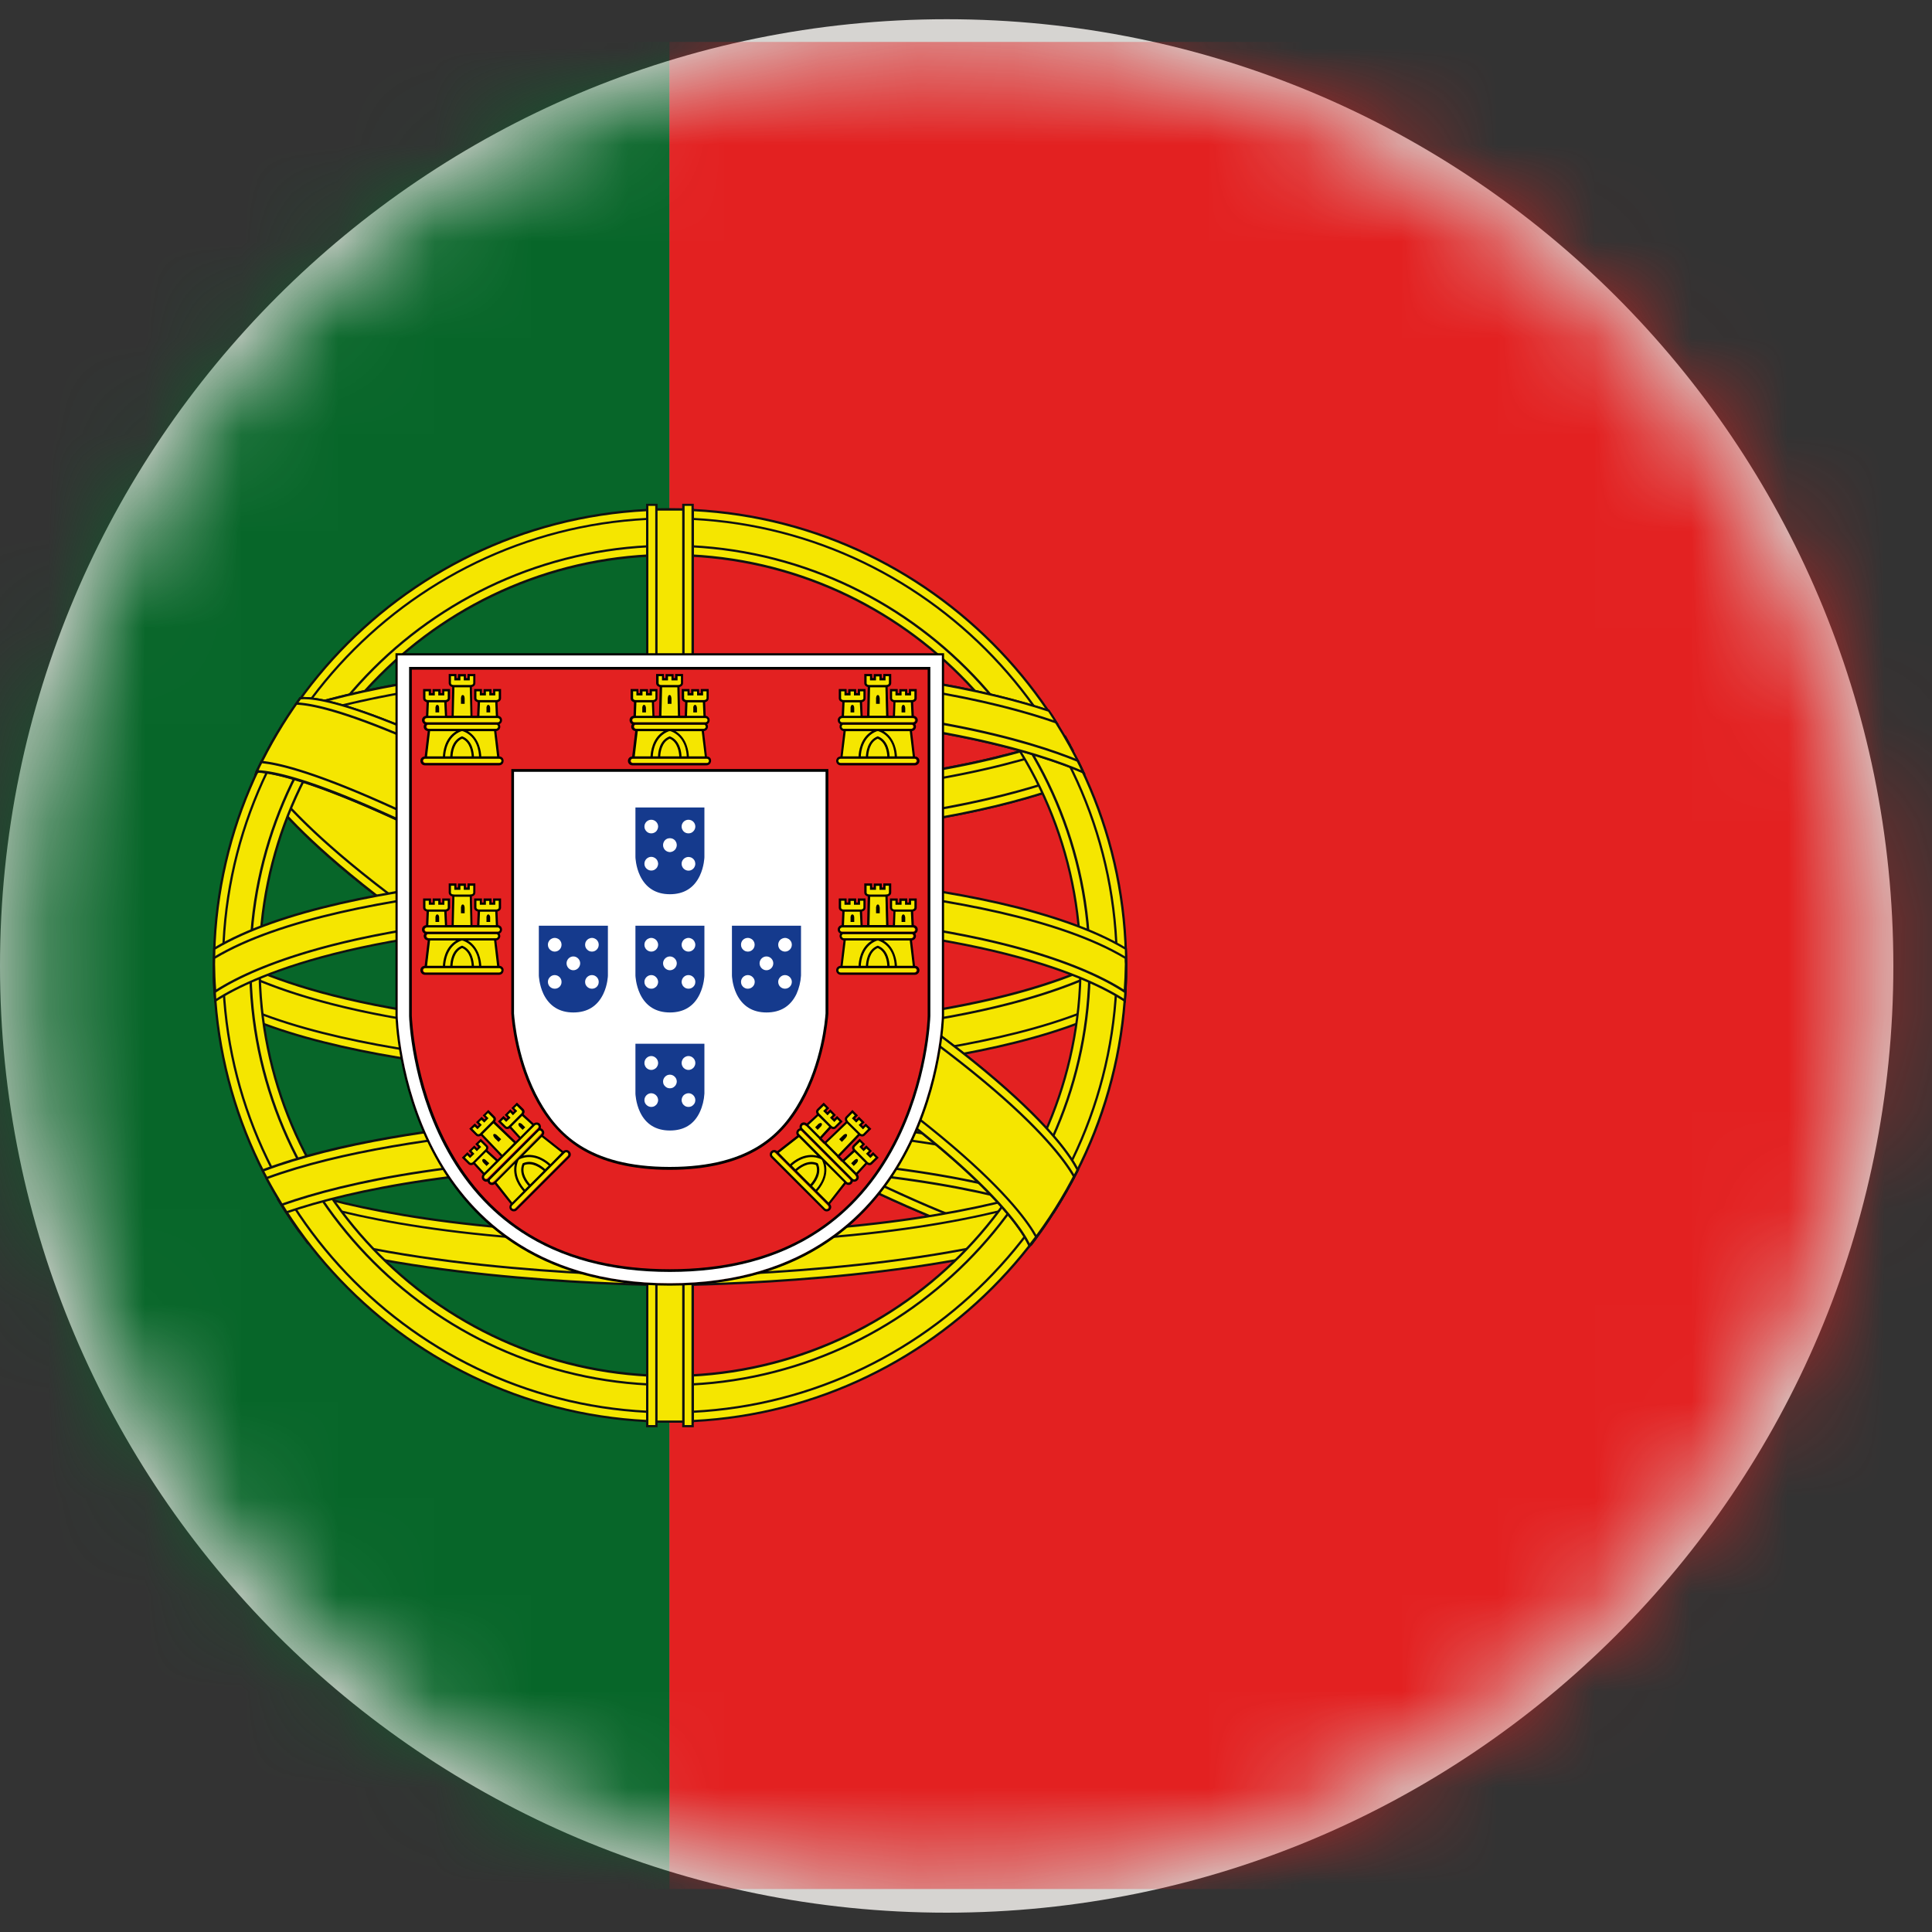 <svg width="20" height="20" viewBox="0 0 20 20" fill="none" xmlns="http://www.w3.org/2000/svg">
<rect x="0" y="0" width="20" height="20" fill="#333333" stroke="none"/>
<path d="M9.8 0.199C15.213 0.199 19.6 4.587 19.6 9.999C19.6 15.411 15.213 19.8 9.8 19.8C4.388 19.8 0 15.411 0 9.999C7.05567e-05 4.587 4.388 0.199 9.8 0.199Z" fill="#D6D4D1"/>
<mask id="mask0_278_11218" style="mask-type:luminance" maskUnits="userSpaceOnUse" x="0" y="0" width="20" height="20">
<path d="M9.802 0.434C15.082 0.434 19.363 4.714 19.363 9.994C19.363 15.274 15.082 19.554 9.802 19.554C4.522 19.554 0.242 15.274 0.242 9.994C0.242 4.714 4.523 0.434 9.802 0.434Z" fill="white"/>
</mask>
<g mask="url(#mask0_278_11218)">
<path d="M-4.539 0.434H6.934V19.555H-4.539V0.434Z" fill="#076629"/>
<path d="M6.93 0.434H24.139V19.555H6.93V0.434Z" fill="#E32121"/>
<path d="M2.936 8.069C2.962 8.11 2.989 8.151 3.015 8.19C3.537 8.363 4.528 8.606 6.086 8.664C6.412 8.677 6.671 8.679 6.818 8.677H7.048C7.195 8.679 7.455 8.677 7.78 8.664C9.338 8.607 10.329 8.364 10.852 8.19C10.878 8.151 10.905 8.11 10.93 8.069C10.991 7.972 11.047 7.874 11.101 7.773C11.075 7.724 11.049 7.676 11.021 7.629C10.493 7.824 9.206 8.189 6.95 8.174V8.174C6.945 8.174 6.922 8.174 6.917 8.174V8.174C4.66 8.189 3.374 7.824 2.845 7.629C2.818 7.677 2.792 7.725 2.766 7.773C2.819 7.874 2.876 7.972 2.936 8.069C2.937 8.069 2.937 8.069 2.936 8.069Z" fill="#F5E600"/>
<path d="M7.146 8.688H6.994L6.943 8.687H6.928L6.883 8.688H6.731C6.589 8.688 6.363 8.685 6.091 8.675C4.562 8.618 3.576 8.385 3.017 8.2L3.013 8.199L3.012 8.196C2.987 8.159 2.961 8.119 2.932 8.074L2.915 8.045C2.861 7.958 2.809 7.868 2.76 7.778L2.758 7.772L2.76 7.767C2.787 7.716 2.813 7.668 2.841 7.622L2.846 7.613L2.855 7.617C3.403 7.82 4.644 8.162 6.791 8.162C6.831 8.162 6.87 8.162 6.91 8.161H6.967C7.007 8.162 7.046 8.162 7.086 8.162C9.234 8.162 10.474 7.82 11.022 7.617L11.032 7.613L11.037 7.622C11.064 7.67 11.091 7.718 11.117 7.767L11.12 7.772L11.117 7.778C11.068 7.869 11.017 7.958 10.962 8.046L10.944 8.074C10.919 8.115 10.892 8.156 10.865 8.196L10.864 8.199L10.86 8.2C10.302 8.385 9.314 8.617 7.785 8.675C7.514 8.685 7.288 8.688 7.146 8.688ZM7.041 8.664H7.146C7.288 8.664 7.514 8.663 7.785 8.651C9.308 8.595 10.291 8.364 10.849 8.18C10.868 8.15 10.889 8.119 10.911 8.083L10.925 8.063C10.984 7.968 11.04 7.872 11.092 7.773C11.069 7.729 11.045 7.686 11.021 7.644C10.467 7.848 9.225 8.187 7.086 8.187H6.791C4.651 8.187 3.41 7.849 2.856 7.644C2.831 7.686 2.807 7.729 2.784 7.773C2.836 7.871 2.892 7.968 2.952 8.063L2.969 8.09C2.99 8.123 3.01 8.152 3.028 8.18C3.585 8.364 4.568 8.594 6.091 8.651C6.363 8.662 6.589 8.664 6.73 8.664H6.823H7.041Z" fill="#101211"/>
<path d="M6.917 8.583H6.95C9.086 8.596 10.353 8.271 10.93 8.07C10.905 8.111 10.879 8.152 10.852 8.192C10.242 8.393 8.994 8.691 6.95 8.678H6.917C4.873 8.691 3.626 8.394 3.017 8.192C2.99 8.152 2.963 8.111 2.938 8.07C3.514 8.271 4.782 8.596 6.917 8.583Z" fill="#F5E600"/>
<path d="M7.085 8.689C7.041 8.689 6.998 8.689 6.954 8.687H6.921C4.839 8.702 3.577 8.387 3.016 8.202L3.013 8.2L3.011 8.197C2.986 8.16 2.961 8.121 2.932 8.076L2.914 8.047L2.946 8.059C3.495 8.25 4.724 8.571 6.792 8.571H6.911V8.57H6.968V8.571H7.087C9.154 8.571 10.384 8.249 10.934 8.059L10.965 8.047L10.948 8.076C10.92 8.12 10.894 8.16 10.868 8.197L10.866 8.2L10.863 8.202C10.309 8.383 9.09 8.689 7.085 8.689ZM6.967 8.665C9.033 8.678 10.288 8.366 10.849 8.181C10.868 8.153 10.887 8.124 10.907 8.093C10.329 8.289 9.064 8.608 6.955 8.595H6.791C4.76 8.595 3.536 8.285 2.97 8.093C2.991 8.125 3.01 8.154 3.028 8.181C3.588 8.366 4.842 8.677 6.91 8.665H6.939H6.967Z" fill="#101211"/>
<path d="M6.92 8.269H6.953C9.275 8.284 10.571 7.899 11.068 7.708C11.053 7.681 11.04 7.654 11.024 7.629C10.496 7.824 9.209 8.189 6.952 8.174V8.174C6.948 8.174 6.924 8.174 6.92 8.174V8.174C4.663 8.189 3.376 7.824 2.848 7.629C2.834 7.654 2.819 7.681 2.805 7.708C3.304 7.899 4.599 8.284 6.92 8.269Z" fill="#F5E600"/>
<path d="M7.085 8.28C7.041 8.28 6.998 8.28 6.954 8.279H6.921C6.877 8.28 6.833 8.28 6.79 8.28C4.513 8.28 3.243 7.887 2.802 7.717L2.789 7.712L2.796 7.7C2.81 7.674 2.824 7.648 2.84 7.622L2.845 7.613L2.854 7.617C3.402 7.82 4.643 8.162 6.79 8.162C6.83 8.162 6.869 8.162 6.909 8.161H6.967C7.006 8.162 7.046 8.162 7.085 8.162C9.233 8.162 10.473 7.82 11.021 7.617L11.031 7.613L11.036 7.622L11.08 7.7L11.087 7.712L11.073 7.717C10.632 7.887 9.361 8.28 7.085 8.28ZM6.966 8.257C9.293 8.27 10.594 7.875 11.052 7.7C11.042 7.681 11.031 7.662 11.021 7.644C10.466 7.848 9.225 8.187 7.085 8.187H6.79C4.65 8.187 3.409 7.849 2.855 7.644C2.844 7.662 2.834 7.682 2.823 7.7C3.274 7.871 4.539 8.257 6.79 8.257H6.938H6.966Z" fill="#101211"/>
<path d="M6.612 11.041C9.604 12.757 10.445 12.9 10.665 12.886C10.734 12.797 10.8 12.705 10.863 12.611C10.96 12.456 11.047 12.295 11.126 12.129C10.843 12.119 9.929 11.896 7.121 10.283C3.782 8.368 3.213 7.411 3.126 7.219C3.055 7.31 2.988 7.404 2.923 7.5C2.818 7.669 2.724 7.844 2.641 8.025C2.789 8.298 3.489 9.25 6.612 11.041Z" fill="#F5E600"/>
<path d="M10.641 12.899C10.397 12.899 9.517 12.72 6.61 11.052C3.462 9.247 2.772 8.283 2.635 8.031L2.633 8.025L2.635 8.02C2.718 7.839 2.813 7.663 2.919 7.494C2.983 7.397 3.052 7.303 3.123 7.211L3.136 7.195L3.143 7.213C3.22 7.386 3.775 8.348 7.132 10.271C9.989 11.91 10.88 12.107 11.132 12.116H11.15L11.142 12.134C11.064 12.3 10.976 12.461 10.878 12.617C10.816 12.712 10.75 12.804 10.681 12.894L10.677 12.897H10.671C10.661 12.899 10.652 12.899 10.641 12.899ZM2.659 8.024C2.802 8.283 3.502 9.241 6.623 11.032C9.524 12.697 10.4 12.876 10.642 12.876C10.65 12.876 10.657 12.876 10.664 12.875C10.732 12.787 10.796 12.697 10.857 12.605C10.951 12.455 11.036 12.3 11.112 12.14C10.781 12.121 9.827 11.845 7.121 10.295C3.857 8.424 3.235 7.457 3.129 7.242C3.063 7.328 3 7.417 2.939 7.507C2.834 7.673 2.741 7.846 2.659 8.024Z" fill="#101211"/>
<path d="M6.611 11.044C9.603 12.76 10.444 12.903 10.664 12.889C10.679 12.872 10.691 12.852 10.707 12.836C10.405 12.818 9.463 12.571 6.671 10.969C3.639 9.229 2.865 8.273 2.675 7.953C2.663 7.977 2.653 8.003 2.641 8.028C2.788 8.301 3.488 9.253 6.611 11.044Z" fill="#F5E600"/>
<path d="M10.641 12.9C10.397 12.9 9.517 12.72 6.61 11.052C3.462 9.247 2.772 8.283 2.635 8.031L2.633 8.025L2.635 8.02C2.647 7.995 2.658 7.97 2.67 7.945L2.679 7.926L2.691 7.944C2.887 8.275 3.668 9.227 6.682 10.957C9.435 12.534 10.389 12.801 10.712 12.821H10.733L10.72 12.839C10.706 12.856 10.692 12.877 10.678 12.894L10.675 12.898H10.669C10.661 12.9 10.652 12.9 10.641 12.9ZM2.659 8.025C2.802 8.283 3.502 9.241 6.623 11.032C9.524 12.697 10.4 12.877 10.642 12.877C10.65 12.877 10.657 12.877 10.664 12.875C10.673 12.865 10.681 12.855 10.689 12.842C10.343 12.813 9.367 12.524 6.67 10.976C3.707 9.277 2.897 8.324 2.682 7.976C2.674 7.992 2.667 8.009 2.659 8.025Z" fill="#101211"/>
<path d="M3.131 7.219C3.109 7.248 3.085 7.278 3.062 7.309C3.212 7.587 3.921 8.55 7.079 10.362C9.784 11.913 10.75 12.193 11.084 12.224C11.1 12.193 11.115 12.162 11.13 12.129C10.847 12.119 9.934 11.895 7.126 10.284C3.787 8.368 3.217 7.412 3.131 7.219Z" fill="#F5E600"/>
<path d="M11.09 12.237L11.081 12.236C10.742 12.204 9.768 11.918 7.072 10.371C3.888 8.544 3.189 7.57 3.05 7.315L3.047 7.308L3.051 7.302C3.074 7.271 3.097 7.242 3.12 7.211L3.133 7.195L3.14 7.213C3.217 7.386 3.773 8.348 7.13 10.271C9.986 11.91 10.878 12.107 11.129 12.116H11.147L11.14 12.134C11.124 12.166 11.109 12.197 11.093 12.228L11.09 12.237ZM3.075 7.311C3.221 7.574 3.932 8.542 7.084 10.352C9.756 11.882 10.731 12.176 11.076 12.213C11.089 12.188 11.1 12.162 11.111 12.14C10.78 12.12 9.826 11.845 7.12 10.294C3.856 8.423 3.234 7.456 3.129 7.241C3.11 7.264 3.092 7.287 3.075 7.311Z" fill="#101211"/>
<path d="M6.936 12.781C4.904 12.774 3.681 12.529 2.966 12.285C2.937 12.329 2.91 12.373 2.883 12.417C2.977 12.575 3.08 12.724 3.191 12.87C4.752 13.303 6.935 13.303 6.935 13.303C6.935 13.303 9.12 13.303 10.681 12.87C10.791 12.724 10.895 12.574 10.989 12.417C10.962 12.372 10.934 12.328 10.905 12.285C10.19 12.529 8.968 12.774 6.936 12.781Z" fill="#F5E600"/>
<path d="M6.934 13.315C6.912 13.315 4.73 13.31 3.186 12.881L3.182 12.88L3.179 12.877C3.068 12.731 2.965 12.58 2.87 12.424L2.867 12.417L2.87 12.411C2.902 12.358 2.928 12.318 2.953 12.279L2.958 12.27L2.966 12.274C3.617 12.496 4.835 12.762 6.933 12.769C9.032 12.762 10.249 12.496 10.9 12.274L10.908 12.27L10.914 12.279C10.94 12.318 10.966 12.359 10.997 12.411L11.001 12.417L10.997 12.424C10.903 12.58 10.8 12.731 10.689 12.877L10.686 12.88L10.683 12.881C9.138 13.309 6.956 13.315 6.934 13.315ZM3.196 12.86C4.737 13.285 6.912 13.291 6.934 13.291C6.956 13.291 9.131 13.285 10.672 12.86C10.781 12.718 10.881 12.57 10.973 12.417C10.946 12.373 10.921 12.335 10.898 12.298C10.245 12.521 9.026 12.787 6.933 12.792C4.841 12.787 3.623 12.521 2.967 12.298C2.945 12.335 2.921 12.373 2.894 12.417C2.986 12.57 3.087 12.718 3.196 12.86Z" fill="#101211"/>
<path d="M6.936 12.875C4.857 12.87 3.625 12.613 2.917 12.363C2.905 12.381 2.895 12.399 2.883 12.418C2.951 12.532 3.024 12.643 3.101 12.75C4.666 13.208 6.936 13.208 6.936 13.208C6.936 13.208 9.205 13.208 10.77 12.75C10.847 12.643 10.92 12.532 10.988 12.418C10.978 12.4 10.966 12.381 10.954 12.363C10.246 12.613 9.014 12.87 6.936 12.875Z" fill="#F5E600"/>
<path d="M6.933 13.22C6.91 13.22 4.644 13.214 3.096 12.761L3.091 12.759L3.089 12.756C3.012 12.648 2.939 12.537 2.87 12.423L2.867 12.418L2.884 12.39C2.891 12.379 2.897 12.367 2.904 12.356L2.909 12.348L2.919 12.351C3.57 12.581 4.796 12.857 6.934 12.862C9.071 12.856 10.298 12.581 10.949 12.351L10.958 12.348L10.963 12.356C10.97 12.367 10.977 12.379 10.984 12.39L11.001 12.418L10.997 12.423C10.929 12.537 10.856 12.648 10.778 12.756L10.776 12.759L10.771 12.761C9.223 13.214 6.956 13.22 6.933 13.22ZM3.106 12.739C4.65 13.191 6.91 13.196 6.933 13.196C6.956 13.196 9.216 13.191 10.761 12.739C10.835 12.635 10.905 12.528 10.972 12.418L10.963 12.401C10.957 12.393 10.952 12.384 10.947 12.375C10.291 12.604 9.064 12.881 6.933 12.884C4.802 12.88 3.575 12.604 2.919 12.375C2.914 12.384 2.909 12.392 2.904 12.401L2.895 12.418C2.96 12.528 3.031 12.636 3.106 12.739Z" fill="#101211"/>
<path d="M6.931 11.179C6.931 11.179 10.267 11.179 11.639 10.364C11.646 10.279 11.65 10.194 11.653 10.109C11.651 10.013 11.647 9.916 11.639 9.82C11.22 10.096 9.996 10.649 6.931 10.657C3.869 10.649 2.644 10.096 2.224 9.82C2.217 9.916 2.213 10.013 2.211 10.109C2.213 10.194 2.218 10.279 2.224 10.364C3.596 11.179 6.931 11.179 6.931 11.179Z" fill="#F5E600"/>
<path d="M6.935 11.194C6.901 11.194 3.581 11.184 2.223 10.376L2.218 10.371L2.217 10.365C2.21 10.28 2.205 10.194 2.203 10.109C2.205 10.002 2.209 9.908 2.215 9.821L2.217 9.801L2.234 9.812C2.613 10.061 3.829 10.639 6.934 10.647C10.039 10.639 11.255 10.061 11.636 9.812L11.653 9.801L11.655 9.821C11.662 9.917 11.666 10.013 11.667 10.109C11.665 10.194 11.661 10.28 11.654 10.365V10.371L11.647 10.376C10.289 11.184 6.968 11.194 6.935 11.194ZM2.239 10.359C3.596 11.16 6.901 11.169 6.935 11.169C6.969 11.169 10.274 11.16 11.631 10.359C11.638 10.277 11.642 10.194 11.644 10.111C11.643 10.021 11.639 9.932 11.633 9.843C11.233 10.099 10.002 10.664 6.935 10.672C3.869 10.664 2.638 10.099 2.238 9.843C2.231 9.932 2.228 10.021 2.227 10.111C2.229 10.194 2.234 10.276 2.239 10.359Z" fill="#101211"/>
<path d="M6.937 10.755C3.875 10.746 2.649 10.191 2.229 9.918C2.224 9.996 2.22 10.075 2.219 10.153C2.22 10.191 2.221 10.229 2.224 10.267C3.592 11.087 6.937 11.087 6.937 11.087C6.937 11.087 10.283 11.087 11.651 10.267L11.656 10.153C11.655 10.075 11.651 9.996 11.644 9.918C11.224 10.191 10.001 10.746 6.937 10.755Z" fill="#F5E600"/>
<path d="M6.934 11.098C6.9 11.098 3.569 11.088 2.214 10.276L2.209 10.273L2.208 10.267C2.206 10.228 2.205 10.19 2.203 10.152C2.206 10.059 2.209 9.984 2.214 9.915L2.215 9.895L2.232 9.906C2.611 10.153 3.828 10.734 6.933 10.742C10.037 10.734 11.254 10.154 11.634 9.906L11.651 9.895L11.653 9.915C11.658 9.984 11.661 10.059 11.664 10.15L11.659 10.268V10.273L11.653 10.276C10.299 11.088 6.966 11.098 6.934 11.098ZM2.232 10.26C3.585 11.065 6.901 11.075 6.934 11.075C6.967 11.075 10.282 11.065 11.636 10.26C11.637 10.223 11.639 10.187 11.641 10.151C11.64 10.079 11.636 10.008 11.631 9.937C11.232 10.192 10.001 10.757 6.934 10.765C3.867 10.756 2.636 10.191 2.236 9.937C2.231 10.009 2.228 10.081 2.227 10.153C2.227 10.187 2.229 10.223 2.232 10.26Z" fill="#101211"/>
<path d="M6.932 5.273C4.325 5.273 2.211 7.387 2.211 9.995C2.211 12.604 4.325 14.717 6.932 14.717C9.54 14.717 11.654 12.604 11.654 9.995C11.654 7.387 9.54 5.273 6.932 5.273ZM6.932 14.244C4.586 14.244 2.682 12.342 2.682 9.995C2.682 7.649 4.585 5.746 6.932 5.746C9.28 5.746 11.182 7.649 11.182 9.995C11.182 12.342 9.279 14.244 6.932 14.244Z" fill="#F5E600"/>
<path d="M6.936 14.728C4.326 14.728 2.203 12.605 2.203 9.995C2.203 7.386 4.326 5.262 6.936 5.262C9.546 5.262 11.669 7.386 11.669 9.995C11.67 12.605 9.546 14.728 6.936 14.728ZM6.936 5.286C4.339 5.286 2.227 7.398 2.227 9.995C2.227 12.592 4.34 14.705 6.936 14.705C9.532 14.705 11.645 12.592 11.645 9.995C11.645 7.398 9.533 5.286 6.936 5.286ZM6.936 14.257C4.586 14.257 2.675 12.345 2.675 9.994C2.675 7.645 4.587 5.733 6.936 5.733C9.285 5.733 11.197 7.646 11.197 9.994C11.197 12.345 9.286 14.257 6.936 14.257ZM6.936 5.758C4.599 5.758 2.699 7.659 2.699 9.995C2.699 12.332 4.599 14.232 6.936 14.232C9.272 14.232 11.174 12.332 11.174 9.995C11.174 7.659 9.272 5.758 6.936 5.758Z" fill="#101211"/>
<path d="M6.939 5.367C4.383 5.367 2.312 7.439 2.312 9.994C2.312 12.55 4.384 14.622 6.939 14.622C9.494 14.622 11.566 12.55 11.566 9.994C11.566 7.439 9.495 5.367 6.939 5.367ZM6.939 14.338C4.54 14.338 2.596 12.393 2.596 9.994C2.596 7.596 4.54 5.651 6.939 5.651C9.338 5.651 11.282 7.596 11.282 9.994C11.282 12.393 9.338 14.338 6.939 14.338Z" fill="#F5E600"/>
<path d="M6.935 14.632C4.377 14.632 2.297 12.55 2.297 9.993C2.297 7.435 4.378 5.355 6.935 5.355C9.493 5.355 11.573 7.435 11.573 9.993C11.573 12.55 9.493 14.632 6.935 14.632ZM6.935 5.377C4.391 5.377 2.32 7.447 2.32 9.993C2.32 12.537 4.391 14.609 6.935 14.609C9.48 14.609 11.55 12.537 11.55 9.993C11.55 7.448 9.48 5.377 6.935 5.377ZM6.935 14.349C4.534 14.349 2.579 12.396 2.579 9.993C2.579 7.592 4.533 5.638 6.935 5.638C9.338 5.638 11.292 7.591 11.292 9.993C11.29 12.396 9.337 14.349 6.935 14.349ZM6.935 5.661C4.547 5.661 2.604 7.604 2.604 9.993C2.604 12.383 4.547 14.326 6.935 14.326C9.323 14.326 11.267 12.383 11.267 9.993C11.267 7.604 9.323 5.661 6.935 5.661Z" fill="#101211"/>
<path d="M6.703 5.273H7.175V14.717H6.703V5.273Z" fill="#F5E600"/>
<path d="M7.184 14.728H6.688V5.262H7.184V14.728ZM6.712 14.705H7.161V5.286H6.712V14.705Z" fill="#101211"/>
<path d="M6.703 5.227H6.797V14.764H6.703V5.227Z" fill="#F5E600"/>
<path d="M6.807 14.775H6.688V5.215H6.807V14.775ZM6.712 14.752H6.783V5.237H6.712V14.752Z" fill="#101211"/>
<path d="M7.078 5.227H7.173V14.764H7.078V5.227Z" fill="#F5E600"/>
<path d="M7.182 14.775H7.062V5.215H7.182V14.775ZM7.087 14.752H7.158V5.237H7.087V14.752Z" fill="#101211"/>
<path d="M2.215 9.822C2.213 9.879 2.211 9.936 2.211 9.994C2.211 10.117 2.215 10.239 2.225 10.36C2.644 10.085 3.87 9.532 6.933 9.523C9.997 9.532 11.221 10.085 11.641 10.36C11.651 10.239 11.656 10.118 11.656 9.994C11.656 9.937 11.654 9.88 11.652 9.822C10.287 9 6.934 9 6.934 9C6.934 9 3.58 9 2.215 9.822Z" fill="#F5E600"/>
<path d="M11.655 10.381L11.637 10.369C11.259 10.121 10.041 9.542 6.936 9.534C3.831 9.542 2.614 10.121 2.235 10.369L2.218 10.381L2.218 10.362C2.203 10.182 2.2 10.002 2.206 9.822V9.815L2.211 9.812C3.564 8.997 6.902 8.988 6.936 8.988C6.97 8.988 10.308 8.997 11.66 9.812L11.665 9.815L11.666 9.822C11.669 9.888 11.67 9.943 11.67 9.994C11.67 10.116 11.665 10.239 11.656 10.362L11.655 10.381ZM6.937 9.51C10.004 9.519 11.235 10.084 11.634 10.338C11.642 10.224 11.647 10.109 11.647 9.994C11.647 9.944 11.646 9.892 11.644 9.829C10.293 9.022 6.971 9.012 6.937 9.012C6.903 9.012 3.581 9.022 2.23 9.829C2.228 9.892 2.227 9.944 2.227 9.994C2.227 10.109 2.231 10.224 2.239 10.338C2.639 10.084 3.87 9.519 6.937 9.51Z" fill="#101211"/>
<path d="M6.938 9.094C6.938 9.094 3.585 9.094 2.22 9.916C2.22 9.937 2.22 9.958 2.219 9.981C2.22 10.075 2.224 10.171 2.231 10.265C2.65 9.99 3.876 9.435 6.939 9.427C10.002 9.435 11.227 9.99 11.647 10.265C11.654 10.171 11.659 10.075 11.66 9.981L11.658 9.916C10.291 9.094 6.938 9.094 6.938 9.094Z" fill="#F5E600"/>
<path d="M11.653 10.285L11.636 10.275C11.257 10.026 10.039 9.447 6.934 9.438C3.829 9.447 2.613 10.026 2.234 10.275L2.217 10.285L2.216 10.265C2.209 10.171 2.204 10.076 2.203 9.982C2.203 9.959 2.204 9.937 2.205 9.916V9.909L2.21 9.907C3.562 9.092 6.901 9.082 6.934 9.082C6.968 9.082 10.307 9.092 11.658 9.907L11.664 9.909L11.665 9.916C11.665 9.937 11.665 9.959 11.667 9.98C11.665 10.075 11.661 10.17 11.654 10.265L11.653 10.285ZM2.228 9.924C2.227 9.942 2.227 9.962 2.227 9.982C2.228 10.069 2.231 10.156 2.238 10.243C2.638 9.988 3.869 9.423 6.935 9.415C10.002 9.423 11.233 9.988 11.633 10.243C11.639 10.165 11.642 10.078 11.644 9.98C11.642 9.962 11.642 9.942 11.642 9.924C10.291 9.116 6.969 9.106 6.935 9.106C6.901 9.106 3.579 9.115 2.228 9.924Z" fill="#101211"/>
<path d="M2.656 7.996C3 7.844 4.313 7.357 6.918 7.374V7.374H6.951V7.374C9.555 7.357 10.869 7.845 11.214 7.996C11.129 7.818 11.035 7.646 10.93 7.48C10.905 7.439 10.879 7.398 10.852 7.358C10.33 7.185 9.339 6.942 7.78 6.884C7.455 6.872 7.195 6.87 7.049 6.872H6.818C6.671 6.87 6.412 6.872 6.086 6.884C4.528 6.942 3.537 7.185 3.015 7.358C2.989 7.398 2.962 7.439 2.936 7.48C2.833 7.646 2.739 7.818 2.656 7.996Z" fill="#F5E600"/>
<path d="M2.633 8.019L2.646 7.991C2.725 7.823 2.813 7.659 2.911 7.501L2.929 7.474C2.958 7.428 2.984 7.388 3.008 7.352L3.01 7.348L3.013 7.347C3.572 7.162 4.559 6.93 6.088 6.872C6.36 6.862 6.586 6.859 6.727 6.859C6.762 6.859 6.793 6.859 6.82 6.86H7.051C7.077 6.859 7.109 6.859 7.143 6.859C7.285 6.859 7.511 6.862 7.783 6.872C9.312 6.929 10.299 7.162 10.857 7.347L10.861 7.348L10.864 7.352C10.888 7.388 10.914 7.427 10.943 7.474L10.96 7.501C11.058 7.66 11.149 7.824 11.225 7.991L11.239 8.019L11.211 8.006C10.874 7.859 9.563 7.369 6.965 7.385H6.908C6.868 7.385 6.829 7.385 6.789 7.385C4.271 7.385 2.994 7.86 2.663 8.006L2.633 8.019ZM2.963 7.466L2.95 7.485C2.851 7.643 2.76 7.806 2.682 7.973C3.054 7.814 4.335 7.361 6.789 7.361H6.953C9.493 7.344 10.812 7.811 11.192 7.973C11.112 7.805 11.022 7.642 10.923 7.485L10.905 7.458H10.907C10.885 7.425 10.866 7.397 10.848 7.369C10.29 7.184 9.307 6.954 7.784 6.897C7.571 6.888 7.358 6.884 7.145 6.884H6.73C6.588 6.884 6.363 6.886 6.091 6.897C4.568 6.953 3.585 7.184 3.028 7.369C3.005 7.398 2.985 7.43 2.963 7.466Z" fill="#101211"/>
<path d="M6.951 7.278H6.918C4.441 7.261 3.133 7.702 2.713 7.876C2.694 7.916 2.675 7.955 2.656 7.995C3 7.843 4.313 7.356 6.918 7.373V7.373H6.951V7.373C9.555 7.356 10.869 7.844 11.214 7.995C11.194 7.955 11.174 7.915 11.154 7.876C10.736 7.701 9.427 7.262 6.951 7.278Z" fill="#F5E600"/>
<path d="M2.633 8.017L2.646 7.989C2.665 7.949 2.684 7.909 2.704 7.87L2.706 7.866L2.711 7.864C3.152 7.681 4.458 7.249 6.919 7.266H6.953C9.412 7.249 10.718 7.681 11.161 7.864L11.165 7.866L11.168 7.87C11.187 7.909 11.207 7.949 11.225 7.989L11.239 8.017L11.211 8.005C10.874 7.857 9.563 7.368 6.965 7.384H6.908C4.312 7.369 3 7.858 2.662 8.005L2.633 8.017ZM2.724 7.884C2.709 7.914 2.695 7.941 2.681 7.972C3.061 7.81 4.38 7.344 6.919 7.36H7.084C9.538 7.36 10.818 7.812 11.19 7.972C11.177 7.942 11.163 7.915 11.147 7.884C10.711 7.705 9.448 7.29 7.084 7.29H6.907C4.466 7.275 3.168 7.701 2.724 7.884Z" fill="#101211"/>
<path d="M6.917 6.966C6.922 6.966 6.945 6.966 6.95 6.967V6.966C9.086 6.953 10.353 7.278 10.93 7.479C10.905 7.438 10.879 7.397 10.852 7.357C10.242 7.156 8.994 6.858 6.95 6.872H6.917C4.873 6.858 3.626 7.156 3.017 7.357C2.99 7.397 2.963 7.438 2.938 7.479C3.514 7.278 4.782 6.954 6.917 6.966Z" fill="#F5E600"/>
<path d="M2.914 7.501L2.932 7.473C2.961 7.427 2.987 7.387 3.011 7.351L3.013 7.347L3.016 7.346C3.577 7.16 4.84 6.847 6.921 6.86H6.955C9.038 6.847 10.299 7.16 10.86 7.346L10.863 7.347L10.865 7.351C10.891 7.388 10.917 7.427 10.944 7.473L10.963 7.501L10.93 7.489C10.383 7.297 9.152 6.977 7.084 6.977C7.045 6.977 7.005 6.977 6.966 6.978H6.908C6.869 6.977 6.829 6.977 6.79 6.977C4.723 6.977 3.492 7.298 2.944 7.489L2.914 7.501ZM3.029 7.367C3.011 7.395 2.991 7.423 2.97 7.456C3.548 7.259 4.812 6.941 6.923 6.954H6.956C9.067 6.94 10.331 7.259 10.908 7.456C10.888 7.424 10.869 7.395 10.851 7.367C10.291 7.182 9.037 6.872 6.968 6.884H6.911C4.842 6.872 3.588 7.182 3.029 7.367Z" fill="#101211"/>
<path d="M2.719 12.118C2.793 12.266 2.876 12.41 2.966 12.549C3.682 12.304 4.905 12.058 6.936 12.053C8.968 12.058 10.19 12.304 10.906 12.549C10.995 12.409 11.078 12.265 11.153 12.118C9.609 11.531 6.936 11.531 6.936 11.531C6.936 11.531 4.264 11.531 2.719 12.118Z" fill="#F5E600"/>
<path d="M10.912 12.565L10.904 12.561C10.253 12.338 9.036 12.072 6.937 12.065C4.838 12.072 3.621 12.338 2.97 12.561L2.962 12.565L2.957 12.556C2.867 12.416 2.784 12.271 2.709 12.122L2.703 12.11L2.716 12.105C4.245 11.525 6.911 11.52 6.938 11.52C6.965 11.52 9.631 11.526 11.16 12.105L11.172 12.11L11.166 12.122C11.091 12.271 11.008 12.416 10.918 12.556L10.912 12.565ZM2.736 12.125C2.808 12.265 2.887 12.403 2.972 12.536C3.628 12.312 4.845 12.047 6.938 12.042C9.031 12.047 10.248 12.312 10.904 12.536C10.989 12.403 11.067 12.265 11.139 12.125C9.612 11.55 6.965 11.543 6.938 11.543C6.911 11.543 4.263 11.55 2.736 12.125Z" fill="#101211"/>
<path d="M2.758 12.196C2.807 12.29 2.86 12.382 2.916 12.472C3.625 12.221 4.857 11.964 6.935 11.959C9.014 11.964 10.246 12.222 10.954 12.472C11.01 12.382 11.063 12.29 11.112 12.196C9.563 11.625 6.935 11.625 6.935 11.625C6.935 11.625 4.309 11.625 2.758 12.196Z" fill="#F5E600"/>
<path d="M10.96 12.486L10.952 12.483C10.3 12.252 9.073 11.976 6.936 11.971C4.799 11.976 3.574 12.252 2.921 12.483L2.912 12.486L2.907 12.478C2.851 12.387 2.798 12.295 2.748 12.201L2.742 12.19L2.755 12.185C4.29 11.62 6.91 11.613 6.936 11.613C6.962 11.613 9.583 11.62 11.117 12.185L11.129 12.19L11.122 12.201C11.072 12.295 11.02 12.388 10.964 12.478L10.96 12.486ZM6.936 11.946C9.067 11.953 10.295 12.226 10.95 12.457C11.002 12.373 11.05 12.289 11.097 12.203C9.565 11.643 6.963 11.636 6.936 11.636C6.91 11.636 4.308 11.643 2.776 12.203C2.822 12.289 2.871 12.373 2.922 12.457C3.578 12.226 4.806 11.953 6.936 11.946Z" fill="#101211"/>
<path d="M10.663 12.895C10.854 12.651 11.021 12.387 11.16 12.11C11.037 11.866 10.383 10.911 7.178 9.072C4.118 7.316 3.308 7.208 3.111 7.229C2.939 7.466 2.789 7.719 2.664 7.984C2.947 7.994 3.861 8.22 6.669 9.829C10.008 11.746 10.577 12.703 10.663 12.895Z" fill="#F5E600"/>
<path d="M10.655 12.919L10.647 12.9C10.569 12.728 10.014 11.767 6.657 9.842C3.802 8.205 2.909 8.007 2.658 7.998L2.641 7.997L2.648 7.98C2.774 7.714 2.924 7.46 3.097 7.222L3.099 7.218L3.104 7.217C3.118 7.217 3.132 7.215 3.147 7.215C3.391 7.215 4.271 7.395 7.178 9.062C10.377 10.897 11.037 11.855 11.165 12.105L11.167 12.11L11.165 12.117C11.024 12.394 10.857 12.658 10.667 12.904L10.655 12.919ZM2.678 7.975C3.009 7.995 3.963 8.27 6.669 9.821C9.933 11.693 10.554 12.658 10.66 12.874C10.844 12.635 11.005 12.38 11.141 12.11C11.009 11.855 10.339 10.903 7.166 9.083C4.264 7.42 3.389 7.239 3.147 7.239C3.135 7.239 3.123 7.24 3.112 7.241C2.946 7.472 2.8 7.718 2.678 7.975Z" fill="#101211"/>
<path d="M6.716 9.75C4.011 8.199 3.045 7.919 2.711 7.887C2.694 7.918 2.679 7.951 2.664 7.982C2.947 7.992 3.861 8.217 6.669 9.827C10.008 11.742 10.577 12.699 10.663 12.891C10.686 12.862 10.709 12.833 10.732 12.802C10.582 12.525 9.872 11.561 6.716 9.75Z" fill="#F5E600"/>
<path d="M10.655 12.916L10.647 12.898C10.569 12.725 10.014 11.765 6.657 9.84C3.802 8.202 2.909 8.005 2.658 7.996L2.641 7.995L2.648 7.978C2.663 7.946 2.679 7.914 2.695 7.883L2.698 7.875L2.707 7.876C3.046 7.908 4.019 8.194 6.716 9.74C9.9 11.567 10.598 12.542 10.736 12.797L10.741 12.804L10.736 12.809C10.713 12.84 10.689 12.87 10.667 12.901L10.655 12.916ZM2.678 7.973C3.009 7.992 3.963 8.267 6.669 9.819C9.933 11.691 10.554 12.656 10.66 12.872C10.678 12.849 10.696 12.826 10.713 12.803C10.568 12.539 9.857 11.569 6.705 9.762C4.033 8.229 3.058 7.937 2.713 7.901C2.7 7.924 2.689 7.948 2.678 7.973Z" fill="#101211"/>
<path d="M7.116 9.148C10.2 10.917 10.947 11.877 11.121 12.181C11.133 12.157 11.146 12.134 11.157 12.11C11.034 11.866 10.38 10.911 7.175 9.072C4.115 7.316 3.305 7.208 3.108 7.229C3.096 7.246 3.083 7.264 3.07 7.282C3.363 7.295 4.293 7.53 7.116 9.148Z" fill="#F5E600"/>
<path d="M11.121 12.205L11.109 12.186C10.921 11.857 10.156 10.907 7.109 9.159C4.336 7.569 3.387 7.309 3.069 7.295L3.047 7.294L3.07 7.262C3.079 7.249 3.088 7.236 3.098 7.222L3.1 7.218L3.105 7.217C3.118 7.216 3.133 7.215 3.148 7.215C3.392 7.215 4.272 7.395 7.179 9.062C10.378 10.897 11.039 11.854 11.165 12.104L11.168 12.109L11.165 12.116C11.154 12.135 11.144 12.158 11.132 12.178L11.121 12.205ZM3.091 7.272C3.432 7.296 4.403 7.579 7.12 9.138C10.118 10.858 10.913 11.809 11.119 12.156C11.127 12.14 11.136 12.127 11.142 12.109C11.01 11.854 10.34 10.902 7.167 9.083C4.266 7.419 3.391 7.238 3.149 7.238C3.136 7.238 3.124 7.239 3.114 7.24C3.107 7.25 3.099 7.261 3.091 7.272Z" fill="#101211"/>
<path d="M4.513 11.894C4.986 12.801 5.8 13.261 6.933 13.261C8.067 13.261 8.881 12.801 9.354 11.894C9.707 11.215 9.726 10.524 9.726 10.517V6.809H4.141V10.519C4.141 10.524 4.159 11.215 4.513 11.894Z" fill="white"/>
<path d="M9.725 6.809V10.516C9.725 10.523 9.706 11.215 9.353 11.893C9.146 12.291 8.866 12.607 8.523 12.834C8.092 13.117 7.558 13.26 6.934 13.26C6.31 13.26 5.774 13.117 5.344 12.834C5 12.606 4.721 12.29 4.515 11.893C4.16 11.215 4.142 10.523 4.142 10.518V6.809H9.725ZM9.773 6.762H4.094V10.518C4.094 10.518 4.152 13.309 6.933 13.309C9.716 13.309 9.773 10.518 9.773 10.518V6.762H9.773Z" fill="black"/>
<path d="M4.492 11.904C4.82 12.534 5.509 13.284 6.933 13.284C8.358 13.284 9.049 12.533 9.375 11.902C9.731 11.216 9.75 10.525 9.75 10.517V6.785H4.117V10.519C4.117 10.525 4.136 11.219 4.492 11.904ZM5.321 7.99H8.546V10.491C8.541 10.563 8.504 11.001 8.279 11.398C8.101 11.716 7.787 12.08 6.933 12.08C6.08 12.08 5.766 11.716 5.587 11.398C5.363 11 5.326 10.563 5.321 10.491L5.321 7.99Z" fill="black"/>
<path d="M4.492 11.904C4.82 12.534 5.509 13.284 6.933 13.284C8.358 13.284 9.049 12.533 9.375 11.902C9.731 11.216 9.75 10.525 9.75 10.517V6.785H4.117V10.519C4.117 10.525 4.136 11.219 4.492 11.904ZM5.293 7.961H8.575V10.492C8.569 10.563 8.532 11.005 8.305 11.411C8.188 11.62 8.045 11.775 7.867 11.887C7.63 12.034 7.317 12.11 6.933 12.11C6.55 12.11 6.237 12.034 6.001 11.887C5.823 11.774 5.68 11.62 5.562 11.411C5.335 11.006 5.298 10.563 5.293 10.492V7.961H5.293Z" fill="#E32121"/>
<path d="M4.492 11.904C4.82 12.534 5.509 13.284 6.933 13.284C8.358 13.284 9.049 12.533 9.375 11.902C9.731 11.216 9.75 10.525 9.75 10.517V6.785H4.117V10.519C4.117 10.525 4.136 11.219 4.492 11.904ZM4.263 6.932H9.603V10.515C9.603 10.55 9.579 11.194 9.246 11.835C8.796 12.699 8.019 13.139 6.934 13.139C5.853 13.139 5.077 12.703 4.627 11.845C4.29 11.204 4.265 10.548 4.263 10.515V6.932H4.263Z" fill="black"/>
<path d="M4.492 11.904C4.82 12.534 5.509 13.284 6.933 13.284C8.358 13.284 9.049 12.533 9.375 11.902C9.731 11.216 9.75 10.525 9.75 10.517V6.785H4.117V10.519C4.117 10.525 4.136 11.219 4.492 11.904ZM4.235 6.904H9.631V10.517C9.63 10.548 9.606 11.201 9.27 11.848C9.071 12.231 8.802 12.536 8.472 12.754C8.057 13.029 7.539 13.167 6.933 13.167C6.329 13.167 5.812 13.029 5.398 12.757C5.067 12.541 4.799 12.238 4.599 11.856C4.26 11.209 4.235 10.547 4.235 10.517V6.904H4.235Z" fill="white"/>
<path d="M7.279 7.549L6.938 7.547L6.598 7.549L6.562 7.847H7.316L7.279 7.549ZM7.322 7.852H6.554C6.542 7.852 6.531 7.863 6.531 7.875C6.531 7.887 6.542 7.898 6.554 7.898H7.322C7.335 7.898 7.345 7.887 7.345 7.875C7.345 7.863 7.336 7.852 7.322 7.852ZM7.299 7.502H6.579C6.575 7.504 6.572 7.506 6.569 7.51C6.567 7.514 6.566 7.518 6.566 7.522C6.566 7.525 6.566 7.528 6.568 7.531C6.569 7.533 6.57 7.536 6.572 7.538C6.575 7.54 6.577 7.542 6.58 7.543C6.583 7.544 6.585 7.544 6.588 7.544H7.288C7.294 7.544 7.299 7.542 7.304 7.538C7.308 7.534 7.31 7.528 7.31 7.522C7.31 7.518 7.31 7.514 7.307 7.51C7.305 7.506 7.302 7.504 7.299 7.502ZM7.33 7.229V7.145H7.272V7.188H7.232V7.146H7.173V7.188H7.133V7.145H7.075V7.229C7.075 7.26 7.111 7.262 7.111 7.262L7.105 7.433H7.036L7.029 7.107C7.029 7.107 7.065 7.106 7.065 7.075V6.988H7.008V7.032H6.968V6.99H6.909V7.032H6.869V6.988H6.811V7.075C6.811 7.106 6.847 7.107 6.847 7.107L6.841 7.433H6.772L6.765 7.264C6.765 7.264 6.801 7.262 6.801 7.231V7.145H6.743V7.188H6.703V7.146H6.644V7.188H6.604V7.145H6.547V7.231C6.547 7.262 6.584 7.264 6.584 7.264L6.577 7.433H6.569C6.556 7.433 6.547 7.444 6.547 7.455C6.547 7.467 6.558 7.478 6.569 7.478H7.305C7.308 7.478 7.311 7.477 7.314 7.476C7.317 7.475 7.32 7.473 7.322 7.471C7.324 7.469 7.326 7.467 7.327 7.464C7.328 7.461 7.329 7.458 7.329 7.455C7.329 7.449 7.326 7.443 7.322 7.439C7.317 7.435 7.311 7.433 7.305 7.433H7.3L7.292 7.262C7.292 7.262 7.33 7.26 7.33 7.229Z" fill="#F5E600"/>
<path d="M6.651 7.314C6.654 7.302 6.659 7.297 6.667 7.297C6.675 7.297 6.681 7.302 6.684 7.314C6.686 7.319 6.687 7.325 6.687 7.331V7.375H6.649V7.331C6.648 7.331 6.648 7.323 6.651 7.314ZM7.178 7.314C7.182 7.302 7.188 7.297 7.195 7.297C7.203 7.297 7.209 7.302 7.212 7.314C7.214 7.319 7.214 7.325 7.215 7.331V7.375H7.177V7.331C7.176 7.331 7.176 7.323 7.178 7.314ZM6.915 7.214C6.918 7.2 6.923 7.195 6.931 7.195C6.94 7.195 6.945 7.201 6.948 7.214C6.951 7.224 6.951 7.233 6.951 7.233V7.286H6.912V7.233C6.912 7.234 6.912 7.224 6.915 7.214Z" fill="black"/>
<path d="M7.318 7.831L7.287 7.568C7.298 7.567 7.309 7.561 7.317 7.553C7.324 7.545 7.328 7.534 7.329 7.522C7.329 7.513 7.326 7.504 7.321 7.497C7.329 7.493 7.335 7.487 7.339 7.48C7.344 7.473 7.346 7.464 7.346 7.455C7.346 7.444 7.342 7.433 7.334 7.425C7.327 7.416 7.316 7.411 7.305 7.41L7.3 7.269C7.317 7.265 7.336 7.253 7.336 7.227V7.133H7.254V7.175H7.237V7.134H7.155V7.175H7.138V7.133H7.057V7.227C7.057 7.253 7.076 7.265 7.093 7.269L7.088 7.409H7.041L7.034 7.112C7.051 7.108 7.071 7.096 7.071 7.07V6.977H6.989V7.019H6.973V6.978H6.89V7.019H6.873V6.977H6.792V7.07C6.792 7.096 6.812 7.108 6.829 7.112L6.822 7.409H6.775L6.77 7.269C6.786 7.265 6.806 7.253 6.806 7.227V7.133H6.725V7.175H6.708V7.134H6.625V7.175H6.609V7.133H6.528V7.227C6.528 7.253 6.547 7.265 6.563 7.269L6.558 7.41C6.547 7.411 6.536 7.416 6.528 7.425C6.521 7.433 6.517 7.444 6.517 7.455C6.517 7.473 6.527 7.489 6.542 7.497C6.537 7.504 6.534 7.513 6.534 7.522C6.534 7.545 6.552 7.565 6.576 7.568L6.544 7.831C6.533 7.831 6.521 7.836 6.513 7.844C6.505 7.853 6.5 7.864 6.5 7.876C6.5 7.902 6.52 7.923 6.546 7.923H7.314C7.321 7.923 7.327 7.922 7.332 7.919C7.338 7.917 7.343 7.914 7.347 7.909C7.352 7.905 7.355 7.9 7.357 7.894C7.36 7.888 7.361 7.882 7.361 7.876C7.363 7.851 7.344 7.831 7.318 7.831ZM6.937 7.624L6.933 7.622L6.929 7.624C6.825 7.665 6.812 7.79 6.812 7.83H6.758C6.759 7.785 6.776 7.625 6.926 7.569H6.942C7.092 7.624 7.108 7.785 7.109 7.83H7.055C7.054 7.79 7.041 7.665 6.937 7.624ZM7.032 7.83H6.835C6.836 7.794 6.848 7.684 6.933 7.647C7.018 7.684 7.03 7.795 7.032 7.83ZM6.872 7.569C6.75 7.642 6.737 7.787 6.734 7.83H6.571L6.602 7.569H6.872ZM7.131 7.83C7.129 7.787 7.115 7.642 6.993 7.569H7.264L7.296 7.83H7.131ZM7.082 7.228V7.157H7.117V7.199H7.179V7.158H7.216V7.199H7.278V7.157H7.314V7.228C7.314 7.245 7.291 7.247 7.287 7.247H7.107C7.104 7.247 7.082 7.245 7.082 7.228ZM7.282 7.41H7.112L7.117 7.271H7.276L7.282 7.41ZM6.818 7.071V7H6.853V7.043H6.915V7.002H6.951V7.043H7.014V7H7.049V7.071C7.049 7.089 7.026 7.09 7.023 7.091H6.844C6.84 7.091 6.818 7.09 6.818 7.071ZM7.018 7.409H6.847L6.854 7.115H7.012L7.018 7.409ZM6.554 7.228V7.157H6.588V7.199H6.651V7.158H6.687V7.199H6.749V7.157H6.785V7.228C6.785 7.245 6.762 7.247 6.758 7.247H6.579C6.576 7.247 6.554 7.245 6.554 7.228ZM6.754 7.41H6.583L6.588 7.271H6.748L6.754 7.41ZM6.543 7.455C6.543 7.445 6.55 7.436 6.56 7.434C6.562 7.434 6.564 7.433 6.565 7.433H7.302C7.308 7.433 7.313 7.435 7.318 7.439C7.322 7.444 7.324 7.449 7.324 7.455C7.324 7.461 7.322 7.467 7.318 7.471C7.313 7.476 7.308 7.478 7.302 7.478H6.565C6.552 7.479 6.543 7.468 6.543 7.455ZM6.56 7.522C6.56 7.513 6.565 7.505 6.573 7.502H7.293C7.297 7.504 7.3 7.507 7.302 7.51C7.304 7.514 7.306 7.518 7.306 7.522C7.306 7.535 7.296 7.545 7.283 7.545H6.584C6.581 7.545 6.578 7.545 6.575 7.543C6.572 7.542 6.569 7.541 6.567 7.539C6.565 7.536 6.563 7.534 6.562 7.531C6.561 7.528 6.56 7.525 6.56 7.522ZM7.317 7.899H6.548C6.543 7.899 6.537 7.896 6.533 7.892C6.528 7.888 6.526 7.882 6.526 7.876C6.526 7.865 6.536 7.854 6.548 7.854H7.317C7.33 7.854 7.339 7.865 7.339 7.876C7.339 7.888 7.33 7.899 7.317 7.899Z" fill="black"/>
<path d="M5.131 7.549L4.79 7.547L4.449 7.549L4.414 7.847H5.167L5.131 7.549ZM5.175 7.852H4.405C4.393 7.852 4.383 7.863 4.383 7.875C4.383 7.887 4.393 7.898 4.405 7.898H5.175C5.187 7.898 5.197 7.887 5.197 7.875C5.197 7.863 5.187 7.852 5.175 7.852ZM5.15 7.502H4.43C4.426 7.504 4.423 7.507 4.421 7.51C4.419 7.514 4.418 7.518 4.417 7.522C4.417 7.535 4.427 7.544 4.44 7.544H5.14C5.146 7.544 5.152 7.542 5.156 7.538C5.16 7.534 5.163 7.528 5.163 7.522C5.163 7.518 5.161 7.514 5.159 7.51C5.157 7.506 5.154 7.504 5.15 7.502ZM5.181 7.229V7.145H5.123V7.188H5.084V7.146H5.024V7.188H4.985V7.145H4.927V7.229C4.927 7.26 4.963 7.262 4.963 7.262L4.956 7.433H4.887L4.88 7.107C4.88 7.107 4.917 7.106 4.917 7.075V6.988H4.859V7.032H4.819V6.99H4.76V7.032H4.72V6.988H4.662V7.075C4.662 7.106 4.699 7.107 4.699 7.107L4.691 7.433H4.622L4.616 7.264C4.616 7.264 4.652 7.262 4.652 7.231V7.145H4.594V7.188H4.554V7.146H4.495V7.188H4.455V7.145H4.398V7.231C4.398 7.262 4.434 7.264 4.434 7.264L4.427 7.433H4.421C4.415 7.433 4.409 7.435 4.405 7.439C4.401 7.444 4.398 7.449 4.398 7.455C4.398 7.467 4.408 7.478 4.421 7.478H5.158C5.164 7.478 5.169 7.475 5.174 7.471C5.178 7.467 5.18 7.461 5.18 7.455C5.18 7.449 5.178 7.444 5.173 7.44C5.169 7.435 5.164 7.433 5.158 7.433H5.151L5.143 7.262C5.144 7.262 5.181 7.26 5.181 7.229Z" fill="#F5E600"/>
<path d="M4.51 7.314C4.513 7.302 4.518 7.297 4.527 7.297C4.535 7.297 4.54 7.302 4.544 7.314C4.545 7.319 4.546 7.325 4.546 7.331V7.375H4.508V7.331C4.507 7.331 4.507 7.323 4.51 7.314ZM5.038 7.314C5.041 7.302 5.047 7.297 5.055 7.297C5.062 7.297 5.068 7.302 5.072 7.314C5.073 7.319 5.074 7.325 5.074 7.331V7.375H5.036V7.331C5.035 7.331 5.035 7.323 5.038 7.314ZM4.774 7.214C4.777 7.2 4.782 7.195 4.791 7.195C4.799 7.195 4.804 7.201 4.808 7.214C4.81 7.224 4.81 7.233 4.81 7.233V7.286H4.772V7.233C4.771 7.234 4.771 7.224 4.774 7.214Z" fill="black"/>
<path d="M5.17 7.831L5.138 7.568C5.149 7.567 5.159 7.561 5.167 7.553C5.175 7.545 5.179 7.534 5.179 7.522C5.179 7.513 5.176 7.504 5.171 7.497C5.179 7.493 5.186 7.487 5.19 7.48C5.195 7.473 5.197 7.464 5.197 7.455C5.197 7.444 5.193 7.433 5.186 7.425C5.178 7.416 5.167 7.411 5.156 7.41L5.15 7.269C5.167 7.265 5.187 7.253 5.187 7.227V7.133H5.105V7.175H5.088V7.134H5.006V7.175H4.989V7.133H4.908V7.227C4.908 7.253 4.928 7.265 4.945 7.269L4.939 7.409H4.891L4.885 7.112C4.902 7.108 4.921 7.096 4.921 7.07V6.977H4.84V7.019H4.823V6.978H4.741V7.019H4.725V6.977H4.645V7.07C4.645 7.096 4.665 7.108 4.681 7.112L4.675 7.409H4.628L4.623 7.269C4.639 7.265 4.659 7.253 4.659 7.227V7.133H4.578V7.175H4.561V7.134H4.478V7.175H4.462V7.133H4.38V7.227C4.38 7.253 4.4 7.265 4.416 7.269L4.41 7.41C4.399 7.411 4.388 7.416 4.38 7.425C4.372 7.433 4.368 7.444 4.368 7.455C4.368 7.473 4.379 7.489 4.394 7.497C4.389 7.504 4.386 7.513 4.386 7.522C4.386 7.534 4.391 7.545 4.398 7.553C4.406 7.561 4.416 7.567 4.428 7.568L4.396 7.831C4.391 7.831 4.385 7.832 4.379 7.835C4.374 7.837 4.369 7.84 4.365 7.844C4.36 7.849 4.357 7.854 4.355 7.859C4.353 7.865 4.352 7.87 4.352 7.876C4.352 7.902 4.372 7.923 4.398 7.923H5.167C5.173 7.923 5.179 7.922 5.185 7.919C5.191 7.917 5.196 7.913 5.2 7.909C5.204 7.905 5.208 7.9 5.21 7.894C5.212 7.888 5.213 7.882 5.213 7.876C5.213 7.87 5.213 7.865 5.21 7.859C5.208 7.854 5.205 7.849 5.201 7.844C5.197 7.84 5.192 7.837 5.187 7.835C5.181 7.832 5.176 7.831 5.17 7.831ZM4.788 7.624L4.784 7.622L4.779 7.624C4.675 7.665 4.663 7.79 4.661 7.83H4.608C4.61 7.785 4.627 7.625 4.776 7.569H4.791C4.942 7.624 4.957 7.785 4.959 7.83H4.906C4.904 7.79 4.891 7.665 4.788 7.624ZM4.883 7.83H4.685C4.686 7.794 4.698 7.684 4.784 7.647C4.869 7.684 4.881 7.795 4.883 7.83ZM4.723 7.569C4.601 7.642 4.587 7.787 4.585 7.83H4.421L4.452 7.569H4.723ZM4.982 7.83C4.98 7.787 4.965 7.642 4.843 7.569H5.115L5.146 7.83H4.982ZM4.932 7.228V7.157H4.967V7.199H5.03V7.158H5.065V7.199H5.127V7.157H5.163V7.228C5.163 7.245 5.14 7.247 5.138 7.247H4.957C4.955 7.247 4.932 7.245 4.932 7.228ZM5.133 7.41H4.963L4.969 7.271H5.127L5.133 7.41ZM4.668 7.071V7H4.703V7.043H4.766V7.002H4.801V7.043H4.863V7H4.899V7.071C4.899 7.089 4.876 7.09 4.874 7.091H4.693C4.691 7.091 4.668 7.09 4.668 7.071ZM4.87 7.409H4.697L4.704 7.115H4.863L4.87 7.409ZM4.404 7.228V7.157H4.438V7.199H4.501V7.158H4.537V7.199H4.599V7.157H4.635V7.228C4.635 7.245 4.612 7.247 4.61 7.247H4.43C4.427 7.247 4.404 7.245 4.404 7.228ZM4.606 7.41H4.434L4.44 7.271H4.599L4.606 7.41ZM4.393 7.455C4.393 7.445 4.401 7.436 4.411 7.434C4.413 7.434 4.414 7.433 4.416 7.433H5.152C5.165 7.433 5.175 7.444 5.175 7.455C5.175 7.467 5.165 7.478 5.152 7.478H4.416C4.402 7.479 4.393 7.468 4.393 7.455ZM4.411 7.522C4.411 7.513 4.416 7.505 4.423 7.502H5.143C5.147 7.504 5.15 7.507 5.153 7.51C5.155 7.514 5.156 7.518 5.156 7.522C5.156 7.535 5.146 7.545 5.134 7.545H4.434C4.421 7.546 4.411 7.535 4.411 7.522ZM5.168 7.899H4.399C4.393 7.899 4.387 7.896 4.383 7.892C4.379 7.888 4.376 7.882 4.376 7.876C4.376 7.865 4.386 7.854 4.399 7.854H5.168C5.18 7.854 5.191 7.865 5.191 7.876C5.191 7.888 5.18 7.899 5.168 7.899Z" fill="black"/>
<path d="M5.131 9.716L4.79 9.715L4.449 9.716L4.414 10.015H5.167L5.131 9.716ZM5.175 10.021H4.405C4.402 10.021 4.399 10.022 4.397 10.023C4.394 10.024 4.391 10.026 4.389 10.028C4.387 10.03 4.385 10.033 4.384 10.036C4.383 10.038 4.383 10.041 4.383 10.044C4.383 10.056 4.393 10.068 4.405 10.068H5.175C5.187 10.068 5.197 10.055 5.197 10.044C5.197 10.041 5.197 10.038 5.196 10.036C5.195 10.033 5.193 10.03 5.191 10.028C5.189 10.026 5.186 10.024 5.183 10.023C5.181 10.022 5.178 10.021 5.175 10.021ZM5.15 9.669H4.43C4.426 9.671 4.423 9.674 4.421 9.677C4.419 9.681 4.418 9.685 4.417 9.689C4.417 9.702 4.427 9.712 4.44 9.712H5.14C5.146 9.712 5.152 9.709 5.156 9.705C5.16 9.701 5.163 9.695 5.163 9.689C5.163 9.685 5.161 9.681 5.159 9.677C5.157 9.674 5.154 9.671 5.15 9.669ZM5.181 9.397V9.312H5.123V9.355H5.084V9.314H5.024V9.355H4.985V9.312H4.927V9.397L4.963 9.43L4.956 9.6H4.887L4.88 9.275C4.88 9.275 4.917 9.274 4.917 9.242V9.156H4.859V9.2H4.819V9.157H4.76V9.2H4.72V9.156H4.662V9.242C4.662 9.275 4.699 9.275 4.699 9.275L4.691 9.6H4.622L4.616 9.431C4.616 9.431 4.652 9.43 4.652 9.398V9.312H4.594V9.356H4.554V9.314H4.495V9.356H4.455V9.312H4.398V9.398C4.398 9.43 4.434 9.431 4.434 9.431L4.427 9.6H4.421C4.415 9.6 4.409 9.602 4.405 9.607C4.401 9.611 4.398 9.617 4.398 9.623C4.398 9.634 4.408 9.645 4.421 9.645H5.158C5.164 9.645 5.169 9.643 5.174 9.639C5.178 9.634 5.18 9.629 5.18 9.623C5.18 9.611 5.169 9.6 5.158 9.6H5.151L5.143 9.43C5.144 9.43 5.181 9.429 5.181 9.397Z" fill="#F5E600"/>
<path d="M4.51 9.483C4.513 9.472 4.518 9.466 4.527 9.466C4.535 9.466 4.54 9.472 4.544 9.483C4.546 9.491 4.546 9.5 4.546 9.5V9.544H4.508V9.5C4.507 9.499 4.507 9.491 4.51 9.483ZM5.038 9.483C5.041 9.472 5.047 9.466 5.055 9.466C5.062 9.466 5.068 9.472 5.072 9.483C5.074 9.491 5.074 9.5 5.074 9.5V9.544H5.036V9.5C5.035 9.499 5.035 9.491 5.038 9.483ZM4.774 9.382C4.777 9.369 4.782 9.363 4.791 9.363C4.799 9.363 4.804 9.37 4.808 9.382C4.81 9.392 4.81 9.401 4.81 9.401V9.454H4.772V9.401C4.771 9.402 4.771 9.392 4.774 9.382Z" fill="black"/>
<path d="M5.17 9.998L5.138 9.735C5.149 9.734 5.16 9.729 5.167 9.72C5.175 9.712 5.179 9.701 5.179 9.689C5.179 9.68 5.176 9.672 5.171 9.664C5.179 9.661 5.186 9.655 5.19 9.647C5.195 9.64 5.197 9.632 5.197 9.623C5.197 9.612 5.193 9.601 5.186 9.592C5.178 9.584 5.168 9.578 5.156 9.577L5.15 9.436C5.167 9.432 5.187 9.42 5.187 9.395V9.301H5.105V9.343H5.088V9.301H5.006V9.343H4.989V9.301H4.908V9.395C4.908 9.42 4.928 9.432 4.945 9.436L4.939 9.576H4.891L4.885 9.28C4.902 9.276 4.921 9.264 4.921 9.238V9.145H4.84V9.187H4.823V9.146H4.741V9.187H4.725V9.145H4.645V9.238C4.645 9.264 4.665 9.276 4.682 9.28L4.675 9.576H4.628L4.623 9.436C4.639 9.432 4.659 9.42 4.659 9.395V9.301H4.578V9.343H4.561V9.301H4.479V9.343H4.462V9.301H4.38V9.395C4.38 9.42 4.4 9.432 4.416 9.436L4.41 9.577C4.399 9.578 4.388 9.583 4.38 9.592C4.372 9.6 4.368 9.611 4.368 9.623C4.368 9.641 4.379 9.656 4.394 9.664C4.39 9.671 4.387 9.678 4.386 9.686C4.386 9.694 4.387 9.702 4.391 9.709C4.394 9.716 4.399 9.722 4.406 9.727C4.412 9.731 4.42 9.734 4.428 9.735L4.396 9.998C4.39 9.998 4.384 10 4.379 10.002C4.373 10.004 4.368 10.008 4.364 10.012C4.36 10.016 4.357 10.021 4.355 10.027C4.352 10.033 4.351 10.039 4.352 10.045C4.352 10.069 4.372 10.091 4.398 10.091H5.167C5.179 10.091 5.191 10.086 5.2 10.077C5.208 10.068 5.213 10.057 5.213 10.045C5.214 10.039 5.213 10.033 5.211 10.027C5.209 10.022 5.206 10.017 5.201 10.012C5.197 10.008 5.192 10.004 5.187 10.002C5.182 10 5.176 9.998 5.17 9.998ZM4.788 9.791L4.784 9.79L4.779 9.791C4.675 9.833 4.663 9.957 4.661 9.998H4.608C4.61 9.954 4.627 9.792 4.776 9.737H4.791C4.942 9.793 4.957 9.952 4.959 9.998H4.906C4.904 9.957 4.891 9.833 4.788 9.791ZM4.883 9.998H4.685C4.686 9.962 4.698 9.852 4.784 9.814C4.869 9.851 4.881 9.962 4.883 9.998ZM4.723 9.736C4.601 9.809 4.587 9.956 4.585 9.998H4.421L4.452 9.736H4.723ZM4.982 9.998C4.98 9.956 4.965 9.809 4.843 9.736H5.115L5.146 9.998H4.982ZM4.932 9.395V9.324H4.967V9.366H5.03V9.326H5.065V9.366H5.127V9.324H5.163V9.395C5.163 9.413 5.14 9.415 5.138 9.415H4.957C4.955 9.415 4.932 9.414 4.932 9.395ZM5.133 9.577H4.963L4.969 9.438H5.127L5.133 9.577ZM4.668 9.24V9.169H4.703V9.211H4.766V9.17H4.801V9.211H4.863V9.169H4.899V9.24C4.899 9.258 4.876 9.259 4.874 9.259L4.863 9.26H4.702L4.693 9.259C4.691 9.259 4.668 9.258 4.668 9.24ZM4.87 9.576H4.697L4.704 9.283H4.863L4.87 9.576ZM4.404 9.395V9.324H4.439V9.366H4.501V9.326H4.537V9.366H4.6V9.324H4.635V9.395C4.635 9.413 4.612 9.415 4.61 9.415H4.43C4.427 9.415 4.404 9.414 4.404 9.395ZM4.606 9.577H4.434L4.44 9.438H4.599L4.606 9.577ZM4.393 9.624C4.393 9.613 4.401 9.605 4.411 9.602C4.413 9.602 4.414 9.601 4.416 9.601H5.152C5.158 9.601 5.164 9.603 5.168 9.608C5.172 9.612 5.175 9.618 5.175 9.624C5.175 9.635 5.165 9.646 5.152 9.646H4.416C4.413 9.646 4.41 9.646 4.407 9.645C4.404 9.644 4.402 9.642 4.4 9.64C4.398 9.638 4.396 9.635 4.395 9.632C4.394 9.63 4.393 9.627 4.393 9.624ZM4.411 9.69C4.411 9.681 4.416 9.674 4.423 9.67H5.143C5.147 9.672 5.15 9.675 5.153 9.678C5.155 9.682 5.156 9.686 5.156 9.69C5.156 9.703 5.146 9.713 5.134 9.713H4.434C4.428 9.713 4.422 9.71 4.418 9.706C4.413 9.702 4.411 9.696 4.411 9.69ZM5.168 10.068H4.399C4.393 10.068 4.387 10.065 4.383 10.061C4.379 10.057 4.377 10.051 4.376 10.045C4.376 10.031 4.386 10.022 4.399 10.022H5.168C5.174 10.022 5.18 10.025 5.184 10.029C5.188 10.034 5.191 10.039 5.191 10.045C5.19 10.051 5.188 10.057 5.184 10.061C5.179 10.065 5.174 10.067 5.168 10.068Z" fill="black"/>
<path d="M5.596 11.747L5.354 11.986L5.115 12.228L5.3 12.465L5.566 12.198L5.832 11.933L5.596 11.747ZM5.842 11.931L5.298 12.475C5.289 12.483 5.289 12.498 5.298 12.508C5.303 12.512 5.309 12.514 5.315 12.514C5.321 12.514 5.327 12.512 5.331 12.508L5.875 11.964C5.884 11.954 5.884 11.94 5.875 11.931C5.873 11.929 5.871 11.927 5.868 11.926C5.865 11.925 5.862 11.924 5.859 11.924C5.856 11.924 5.853 11.925 5.85 11.926C5.847 11.927 5.844 11.929 5.842 11.931ZM5.577 11.699L5.067 12.21C5.066 12.214 5.066 12.218 5.067 12.222C5.068 12.226 5.07 12.229 5.072 12.232C5.074 12.234 5.077 12.236 5.08 12.237C5.083 12.238 5.086 12.239 5.089 12.239C5.092 12.239 5.095 12.238 5.098 12.237C5.101 12.236 5.103 12.234 5.105 12.232L5.599 11.736C5.609 11.728 5.609 11.714 5.599 11.705C5.594 11.699 5.585 11.698 5.577 11.699ZM5.406 11.485C5.384 11.464 5.347 11.426 5.347 11.426L5.306 11.467L5.336 11.497L5.308 11.525L5.278 11.495L5.257 11.516L5.236 11.538L5.265 11.568L5.238 11.595L5.207 11.563L5.167 11.605C5.167 11.605 5.204 11.643 5.227 11.664C5.248 11.686 5.276 11.662 5.276 11.662L5.392 11.787L5.343 11.835L5.109 11.61C5.109 11.61 5.134 11.585 5.111 11.561C5.09 11.541 5.07 11.521 5.05 11.5L5.009 11.541L5.04 11.572L5.013 11.6L4.982 11.571L4.962 11.591L4.941 11.612L4.971 11.642L4.943 11.669L4.912 11.64L4.872 11.68C4.872 11.68 4.91 11.719 4.932 11.74C4.955 11.763 4.981 11.738 4.981 11.738L5.207 11.972L5.157 12.021L5.034 11.906C5.034 11.906 5.059 11.88 5.036 11.856C5.013 11.835 4.976 11.797 4.976 11.797L4.935 11.837L4.966 11.868L4.938 11.895L4.908 11.867L4.887 11.887L4.866 11.907L4.896 11.937L4.868 11.964L4.838 11.935L4.797 11.976C4.797 11.976 4.835 12.014 4.857 12.035C4.88 12.057 4.906 12.034 4.906 12.034L5.021 12.156L5.016 12.161C5.008 12.172 5.008 12.186 5.016 12.194C5.018 12.197 5.02 12.199 5.023 12.2C5.026 12.201 5.029 12.202 5.032 12.202C5.035 12.202 5.038 12.201 5.041 12.2C5.044 12.199 5.046 12.197 5.048 12.194L5.569 11.675C5.573 11.67 5.575 11.664 5.575 11.658C5.575 11.652 5.573 11.646 5.569 11.642C5.567 11.639 5.564 11.638 5.561 11.637C5.559 11.635 5.556 11.635 5.553 11.635C5.55 11.635 5.547 11.635 5.544 11.637C5.541 11.638 5.539 11.639 5.536 11.642L5.531 11.647L5.406 11.53C5.404 11.535 5.428 11.508 5.406 11.485Z" fill="#F5E600"/>
<path d="M4.996 12.026C4.991 12.016 4.991 12.008 4.996 12.002C5.002 11.996 5.009 11.996 5.02 12.002C5.027 12.006 5.033 12.012 5.033 12.013L5.065 12.042L5.037 12.07L5.006 12.039C5.005 12.039 5 12.032 4.996 12.026ZM5.37 11.652C5.365 11.642 5.365 11.634 5.37 11.629C5.375 11.624 5.383 11.624 5.392 11.629C5.397 11.631 5.402 11.634 5.406 11.639L5.437 11.67L5.41 11.696L5.379 11.665C5.379 11.665 5.373 11.66 5.37 11.652ZM5.112 11.769C5.105 11.757 5.104 11.747 5.109 11.742C5.115 11.737 5.123 11.737 5.135 11.744C5.14 11.748 5.146 11.752 5.15 11.757L5.188 11.793L5.161 11.821L5.123 11.784C5.123 11.784 5.117 11.777 5.112 11.769Z" fill="black"/>
<path d="M5.83 11.917L5.623 11.754C5.63 11.746 5.634 11.735 5.634 11.724C5.633 11.712 5.628 11.702 5.62 11.694C5.615 11.687 5.607 11.682 5.598 11.68C5.6 11.672 5.601 11.663 5.599 11.655C5.597 11.646 5.593 11.639 5.587 11.632C5.578 11.624 5.568 11.62 5.556 11.62C5.545 11.62 5.534 11.623 5.525 11.631L5.421 11.535C5.431 11.52 5.437 11.499 5.418 11.479L5.351 11.414L5.294 11.471L5.324 11.501L5.312 11.512L5.283 11.483L5.225 11.542L5.253 11.57L5.242 11.581L5.212 11.552L5.155 11.609L5.222 11.675C5.24 11.695 5.262 11.688 5.277 11.68L5.372 11.784L5.339 11.817L5.125 11.611C5.134 11.598 5.14 11.575 5.121 11.557L5.055 11.49L4.997 11.547L5.027 11.576L5.015 11.589L4.986 11.561L4.928 11.617L4.957 11.646L4.945 11.659L4.915 11.63L4.858 11.685L4.925 11.752C4.943 11.771 4.965 11.765 4.98 11.756L5.184 11.97L5.151 12.003L5.047 11.908C5.055 11.894 5.062 11.872 5.043 11.855L4.977 11.789L4.92 11.844L4.95 11.873L4.938 11.887L4.91 11.858L4.851 11.915L4.88 11.944L4.868 11.957L4.839 11.927L4.781 11.984L4.848 12.05C4.855 12.057 4.865 12.061 4.875 12.062C4.885 12.062 4.895 12.059 4.903 12.053L4.998 12.157C4.983 12.174 4.984 12.204 5.001 12.219C5.007 12.225 5.014 12.229 5.023 12.232C5.031 12.234 5.04 12.234 5.048 12.231C5.049 12.24 5.054 12.248 5.06 12.253C5.077 12.271 5.104 12.271 5.122 12.257L5.286 12.464C5.269 12.482 5.269 12.511 5.286 12.527C5.291 12.531 5.296 12.534 5.301 12.537C5.307 12.539 5.313 12.54 5.319 12.54C5.325 12.54 5.331 12.539 5.337 12.537C5.342 12.534 5.347 12.531 5.351 12.527L5.895 11.983C5.904 11.975 5.909 11.963 5.909 11.951C5.909 11.939 5.904 11.928 5.895 11.919C5.887 11.91 5.875 11.905 5.863 11.905C5.851 11.905 5.839 11.909 5.83 11.917ZM5.415 12.041L5.41 12.044L5.409 12.047C5.364 12.149 5.444 12.248 5.471 12.276L5.433 12.314C5.403 12.281 5.302 12.155 5.367 12.011L5.378 12C5.524 11.934 5.649 12.036 5.681 12.066L5.643 12.103C5.615 12.077 5.517 11.996 5.415 12.041ZM5.628 12.12L5.488 12.26C5.464 12.233 5.394 12.148 5.428 12.061C5.515 12.028 5.601 12.097 5.628 12.12ZM5.33 12.047C5.296 12.186 5.389 12.299 5.418 12.331L5.302 12.448L5.139 12.24L5.33 12.047ZM5.698 12.051C5.667 12.021 5.554 11.929 5.416 11.963L5.608 11.77L5.814 11.932L5.698 12.051ZM5.237 11.659L5.186 11.609L5.211 11.585L5.24 11.614L5.285 11.57L5.256 11.542L5.282 11.515L5.31 11.545L5.354 11.501L5.324 11.471L5.349 11.446L5.399 11.496C5.412 11.509 5.397 11.527 5.395 11.529L5.393 11.53L5.268 11.655C5.266 11.659 5.249 11.672 5.237 11.659ZM5.508 11.646L5.387 11.768L5.293 11.664L5.405 11.552L5.508 11.646ZM4.94 11.736L4.89 11.685L4.914 11.662L4.943 11.69L4.987 11.645L4.959 11.617L4.984 11.593L5.013 11.621L5.057 11.576L5.027 11.547L5.052 11.522L5.103 11.573C5.116 11.586 5.101 11.603 5.098 11.604L5.091 11.612L4.977 11.726L4.971 11.733C4.969 11.735 4.952 11.749 4.94 11.736ZM5.32 11.832L5.199 11.954L4.996 11.741L5.108 11.629L5.32 11.832ZM4.863 12.033L4.813 11.983L4.837 11.959L4.866 11.988L4.911 11.944L4.882 11.914L4.908 11.889L4.936 11.917L4.981 11.873L4.952 11.843L4.976 11.82L5.027 11.87C5.04 11.883 5.025 11.899 5.023 11.901L5.022 11.902L4.897 12.028L4.896 12.029C4.894 12.031 4.877 12.046 4.863 12.033ZM5.134 12.019L5.013 12.14L4.919 12.037L5.031 11.925L5.134 12.019ZM5.017 12.202C5.013 12.199 5.011 12.194 5.01 12.189C5.01 12.184 5.011 12.178 5.014 12.174L5.017 12.169L5.538 11.649C5.546 11.641 5.562 11.641 5.571 11.649C5.579 11.66 5.579 11.674 5.571 11.682L5.05 12.202C5.039 12.212 5.025 12.212 5.017 12.202ZM5.076 12.237C5.074 12.234 5.072 12.23 5.071 12.226C5.07 12.222 5.07 12.218 5.072 12.214L5.581 11.704C5.589 11.702 5.599 11.704 5.604 11.711C5.607 11.713 5.608 11.716 5.61 11.718C5.611 11.721 5.611 11.724 5.611 11.727C5.611 11.729 5.611 11.732 5.61 11.735C5.608 11.738 5.607 11.74 5.604 11.742L5.11 12.238C5.1 12.245 5.085 12.245 5.076 12.237ZM5.879 11.968L5.335 12.512C5.33 12.516 5.324 12.518 5.318 12.518C5.312 12.518 5.306 12.516 5.302 12.512C5.293 12.502 5.293 12.487 5.302 12.479L5.846 11.935C5.848 11.933 5.85 11.931 5.853 11.93C5.856 11.929 5.859 11.928 5.862 11.928C5.865 11.928 5.868 11.929 5.871 11.93C5.874 11.931 5.876 11.933 5.879 11.935C5.887 11.944 5.887 11.959 5.879 11.968Z" fill="black"/>
<path d="M9.421 7.549L9.079 7.547L8.739 7.549L8.703 7.847H9.456L9.421 7.549ZM9.464 7.852H8.695C8.682 7.852 8.672 7.863 8.672 7.875C8.672 7.887 8.682 7.898 8.695 7.898H9.464C9.476 7.898 9.487 7.887 9.487 7.875C9.487 7.863 9.476 7.852 9.464 7.852ZM9.44 7.502H8.72C8.716 7.504 8.713 7.506 8.711 7.51C8.709 7.514 8.707 7.518 8.707 7.522C8.707 7.535 8.718 7.544 8.73 7.544H9.43C9.433 7.545 9.436 7.544 9.439 7.543C9.441 7.542 9.444 7.54 9.446 7.538C9.448 7.536 9.45 7.533 9.451 7.531C9.452 7.528 9.453 7.525 9.453 7.522C9.453 7.518 9.451 7.514 9.449 7.51C9.447 7.506 9.444 7.504 9.44 7.502ZM9.471 7.229V7.145H9.413V7.188H9.373V7.146H9.315V7.188H9.275V7.145H9.217V7.229C9.217 7.26 9.254 7.262 9.254 7.262L9.247 7.433H9.178L9.171 7.107C9.171 7.107 9.208 7.106 9.208 7.075V6.988H9.149V7.032H9.11V6.99H9.051V7.032H9.011V6.988H8.953V7.075C8.953 7.106 8.99 7.107 8.99 7.107L8.983 7.433H8.914L8.907 7.264C8.907 7.264 8.944 7.262 8.944 7.231V7.145H8.885V7.188H8.846V7.146H8.787V7.188H8.747V7.145H8.69V7.231C8.69 7.262 8.726 7.264 8.726 7.264L8.719 7.433H8.713C8.707 7.433 8.701 7.435 8.697 7.439C8.692 7.443 8.69 7.449 8.69 7.455C8.69 7.461 8.692 7.467 8.697 7.471C8.701 7.475 8.707 7.478 8.713 7.478H9.449C9.455 7.478 9.46 7.475 9.465 7.471C9.469 7.467 9.471 7.461 9.471 7.455C9.471 7.449 9.469 7.444 9.465 7.439C9.46 7.435 9.455 7.433 9.449 7.433H9.442L9.435 7.262C9.434 7.262 9.471 7.26 9.471 7.229Z" fill="#F5E600"/>
<path d="M8.807 7.314C8.81 7.302 8.816 7.297 8.824 7.297C8.832 7.297 8.837 7.302 8.841 7.314C8.843 7.323 8.843 7.331 8.843 7.331V7.375H8.805V7.331C8.804 7.331 8.804 7.323 8.807 7.314ZM9.335 7.314C9.338 7.302 9.343 7.297 9.352 7.297C9.359 7.297 9.365 7.302 9.368 7.314C9.371 7.323 9.371 7.331 9.371 7.331V7.375H9.333V7.331C9.332 7.331 9.332 7.323 9.335 7.314ZM9.071 7.214C9.074 7.2 9.08 7.195 9.088 7.195C9.095 7.195 9.101 7.201 9.104 7.214C9.107 7.224 9.107 7.233 9.107 7.233V7.286H9.069V7.233C9.068 7.234 9.068 7.224 9.071 7.214Z" fill="black"/>
<path d="M9.472 7.831L9.441 7.568C9.452 7.567 9.463 7.561 9.47 7.553C9.478 7.544 9.482 7.534 9.482 7.522C9.482 7.513 9.48 7.504 9.475 7.497C9.482 7.493 9.489 7.487 9.493 7.48C9.498 7.473 9.501 7.464 9.501 7.455C9.501 7.444 9.496 7.433 9.489 7.425C9.481 7.417 9.471 7.411 9.46 7.41L9.453 7.269C9.47 7.265 9.49 7.253 9.49 7.227V7.133H9.409V7.175H9.392V7.134H9.31V7.175H9.293V7.133H9.213V7.227C9.213 7.253 9.232 7.265 9.249 7.269L9.243 7.409H9.197L9.189 7.112C9.206 7.108 9.226 7.096 9.226 7.07V6.977H9.144V7.019H9.127V6.978H9.045V7.019H9.028V6.977H8.947V7.07C8.947 7.096 8.966 7.108 8.983 7.112L8.976 7.409H8.93L8.924 7.269C8.941 7.265 8.96 7.253 8.96 7.227V7.133H8.88V7.175H8.863V7.134H8.781V7.175H8.764V7.133H8.683V7.227C8.683 7.253 8.703 7.265 8.72 7.269L8.713 7.41C8.702 7.411 8.691 7.416 8.684 7.425C8.676 7.433 8.672 7.444 8.672 7.455C8.672 7.473 8.682 7.489 8.698 7.497C8.693 7.504 8.691 7.513 8.691 7.522C8.691 7.534 8.695 7.544 8.703 7.553C8.71 7.561 8.721 7.567 8.732 7.568L8.701 7.831C8.695 7.831 8.689 7.832 8.684 7.835C8.678 7.837 8.673 7.84 8.669 7.844C8.665 7.849 8.662 7.854 8.66 7.859C8.657 7.865 8.656 7.87 8.656 7.876C8.656 7.902 8.677 7.923 8.703 7.923H9.471C9.478 7.923 9.484 7.922 9.489 7.919C9.495 7.917 9.5 7.914 9.504 7.909C9.509 7.905 9.512 7.9 9.515 7.894C9.517 7.888 9.518 7.882 9.518 7.876C9.518 7.864 9.513 7.853 9.504 7.844C9.496 7.836 9.484 7.831 9.472 7.831ZM9.091 7.624L9.087 7.622L9.082 7.624C8.979 7.665 8.966 7.79 8.964 7.83H8.911C8.913 7.785 8.929 7.625 9.079 7.569H9.094C9.246 7.624 9.261 7.785 9.262 7.83H9.209C9.207 7.79 9.195 7.665 9.091 7.624ZM9.185 7.83H8.987C8.989 7.794 9.001 7.684 9.086 7.647C9.172 7.684 9.184 7.795 9.185 7.83ZM9.026 7.569C8.904 7.642 8.889 7.787 8.888 7.83H8.723L8.755 7.569H9.026ZM9.285 7.83C9.283 7.787 9.268 7.642 9.147 7.569H9.418L9.449 7.83H9.285ZM9.235 7.228V7.157H9.27V7.199H9.333V7.158H9.369V7.199H9.431V7.157H9.466V7.228C9.466 7.245 9.443 7.247 9.44 7.247H9.26C9.257 7.247 9.235 7.245 9.235 7.228ZM9.436 7.41H9.265L9.27 7.271H9.429L9.436 7.41ZM8.971 7.071V7H9.006V7.043H9.068V7.002H9.104V7.043H9.167V7H9.202V7.071C9.202 7.089 9.18 7.09 9.176 7.091H8.996C8.993 7.091 8.971 7.09 8.971 7.071ZM9.173 7.409H9.001L9.007 7.115H9.166L9.173 7.409ZM8.707 7.228V7.157H8.742V7.199H8.805V7.158H8.84V7.199H8.903V7.157H8.938V7.228C8.938 7.245 8.916 7.247 8.913 7.247H8.733C8.729 7.247 8.707 7.245 8.707 7.228ZM8.908 7.41H8.737L8.743 7.271H8.901L8.908 7.41ZM8.695 7.455C8.695 7.445 8.703 7.436 8.713 7.434C8.715 7.434 8.716 7.433 8.718 7.433H9.454C9.467 7.433 9.477 7.444 9.477 7.455C9.477 7.461 9.475 7.467 9.47 7.471C9.466 7.476 9.46 7.478 9.454 7.478H8.718C8.706 7.479 8.695 7.468 8.695 7.455ZM8.713 7.522C8.713 7.513 8.718 7.505 8.726 7.502H9.446C9.45 7.504 9.453 7.507 9.455 7.51C9.457 7.514 9.459 7.518 9.459 7.522C9.459 7.525 9.458 7.528 9.457 7.531C9.456 7.534 9.454 7.536 9.452 7.538C9.45 7.54 9.447 7.542 9.445 7.543C9.442 7.544 9.439 7.545 9.436 7.545H8.736C8.724 7.546 8.713 7.535 8.713 7.522ZM9.47 7.899H8.702C8.696 7.899 8.69 7.896 8.685 7.892C8.681 7.888 8.679 7.882 8.678 7.876C8.678 7.865 8.689 7.854 8.702 7.854H9.47C9.483 7.854 9.493 7.865 9.493 7.876C9.493 7.888 9.483 7.899 9.47 7.899Z" fill="black"/>
<path d="M9.421 9.716L9.079 9.715L8.739 9.716L8.703 10.015H9.456L9.421 9.716ZM9.464 10.021H8.695C8.692 10.021 8.689 10.022 8.686 10.023C8.683 10.024 8.681 10.026 8.679 10.028C8.676 10.03 8.675 10.033 8.674 10.036C8.672 10.038 8.672 10.041 8.672 10.044C8.672 10.056 8.682 10.068 8.695 10.068H9.464C9.476 10.068 9.487 10.055 9.487 10.044C9.488 10.031 9.476 10.021 9.464 10.021ZM9.44 9.669H8.72C8.713 9.673 8.707 9.681 8.707 9.689C8.707 9.702 8.718 9.712 8.73 9.712H9.43C9.433 9.712 9.436 9.712 9.439 9.71C9.442 9.709 9.444 9.707 9.446 9.705C9.448 9.703 9.45 9.701 9.451 9.698C9.452 9.695 9.453 9.692 9.453 9.689C9.453 9.681 9.448 9.673 9.44 9.669ZM9.472 9.397V9.312H9.413V9.355H9.373V9.314H9.315V9.355H9.275V9.312H9.217V9.397L9.254 9.43L9.247 9.6H9.178L9.171 9.275C9.171 9.275 9.208 9.274 9.208 9.242V9.156H9.149V9.2H9.11V9.157H9.051V9.2H9.011V9.156H8.953V9.242C8.953 9.275 8.99 9.275 8.99 9.275L8.983 9.6H8.914L8.907 9.431C8.907 9.431 8.944 9.43 8.944 9.398V9.312H8.885V9.356H8.846V9.314H8.787V9.356H8.747V9.312H8.69V9.398C8.69 9.43 8.726 9.431 8.726 9.431L8.719 9.6H8.713C8.707 9.6 8.701 9.602 8.696 9.607C8.692 9.611 8.69 9.617 8.69 9.623C8.69 9.634 8.7 9.645 8.713 9.645H9.449C9.455 9.645 9.46 9.643 9.465 9.639C9.469 9.634 9.471 9.629 9.472 9.623C9.471 9.617 9.469 9.611 9.465 9.607C9.461 9.602 9.455 9.6 9.449 9.6H9.442L9.435 9.43C9.434 9.43 9.472 9.429 9.472 9.397Z" fill="#F5E600"/>
<path d="M8.807 9.483C8.81 9.472 8.816 9.466 8.824 9.466C8.832 9.466 8.837 9.472 8.841 9.483C8.843 9.491 8.843 9.5 8.843 9.5V9.544H8.805V9.5C8.804 9.499 8.804 9.491 8.807 9.483ZM9.335 9.483C9.338 9.472 9.343 9.466 9.352 9.466C9.359 9.466 9.365 9.472 9.368 9.483C9.371 9.491 9.371 9.5 9.371 9.5V9.544H9.333V9.5C9.332 9.499 9.332 9.491 9.335 9.483ZM9.071 9.382C9.074 9.369 9.08 9.363 9.088 9.363C9.095 9.363 9.101 9.37 9.104 9.382C9.107 9.392 9.107 9.401 9.107 9.401V9.454H9.069V9.401C9.068 9.402 9.068 9.392 9.071 9.382Z" fill="black"/>
<path d="M9.472 9.998L9.441 9.735C9.452 9.734 9.463 9.728 9.47 9.72C9.478 9.712 9.482 9.701 9.482 9.689C9.482 9.68 9.48 9.672 9.475 9.664C9.484 9.66 9.491 9.653 9.496 9.644C9.5 9.635 9.502 9.625 9.5 9.615C9.499 9.605 9.494 9.596 9.486 9.589C9.479 9.582 9.47 9.578 9.46 9.577L9.453 9.436C9.47 9.432 9.49 9.42 9.49 9.395V9.301H9.409V9.343H9.392V9.301H9.31V9.343H9.293V9.301H9.213V9.395C9.213 9.42 9.232 9.432 9.249 9.436L9.243 9.576H9.197L9.189 9.28C9.206 9.276 9.226 9.264 9.226 9.238V9.145H9.144V9.187H9.128V9.146H9.045V9.187H9.028V9.145H8.947V9.238C8.947 9.264 8.967 9.276 8.983 9.28L8.976 9.576H8.93L8.924 9.436C8.941 9.432 8.96 9.42 8.96 9.395V9.301H8.88V9.343H8.863V9.301H8.781V9.343H8.764V9.301H8.683V9.395C8.683 9.42 8.703 9.432 8.72 9.436L8.713 9.577C8.702 9.578 8.691 9.583 8.684 9.592C8.676 9.6 8.672 9.612 8.672 9.623C8.672 9.641 8.682 9.656 8.698 9.664C8.693 9.672 8.691 9.68 8.691 9.689C8.691 9.713 8.709 9.732 8.732 9.735L8.701 9.998C8.695 9.998 8.689 10 8.684 10.002C8.678 10.004 8.673 10.008 8.669 10.012C8.665 10.016 8.661 10.021 8.659 10.027C8.657 10.033 8.656 10.039 8.656 10.045C8.656 10.069 8.677 10.091 8.703 10.091H9.471C9.484 10.091 9.495 10.086 9.504 10.077C9.513 10.069 9.518 10.057 9.518 10.045C9.517 10.018 9.497 9.998 9.472 9.998ZM9.091 9.791L9.087 9.79L9.082 9.791C8.979 9.833 8.966 9.957 8.964 9.998H8.911C8.913 9.954 8.929 9.792 9.079 9.737H9.094C9.246 9.793 9.261 9.952 9.262 9.998H9.209C9.207 9.957 9.195 9.833 9.091 9.791ZM9.185 9.998H8.987C8.989 9.962 9.001 9.852 9.086 9.814C9.172 9.851 9.184 9.962 9.185 9.998ZM9.026 9.736C8.904 9.809 8.889 9.956 8.888 9.998H8.723L8.755 9.736H9.026ZM9.285 9.998C9.283 9.956 9.268 9.809 9.147 9.736H9.418L9.449 9.998H9.285ZM9.235 9.395V9.324H9.27V9.366H9.333V9.326H9.369V9.366H9.431V9.324H9.466V9.395C9.466 9.413 9.443 9.415 9.44 9.415H9.26C9.257 9.415 9.235 9.414 9.235 9.395ZM9.436 9.577H9.265L9.27 9.438H9.429L9.436 9.577ZM8.971 9.24V9.169H9.006V9.211H9.068V9.17H9.104V9.211H9.167V9.169H9.202V9.24C9.202 9.258 9.18 9.259 9.176 9.259L9.166 9.26H9.005L8.996 9.259C8.993 9.259 8.971 9.258 8.971 9.24ZM9.173 9.576H9.001L9.008 9.283H9.166L9.173 9.576ZM8.707 9.395V9.324H8.742V9.366H8.805V9.326H8.84V9.366H8.903V9.324H8.938V9.395C8.938 9.413 8.916 9.415 8.913 9.415H8.733C8.729 9.415 8.707 9.414 8.707 9.395ZM8.908 9.577H8.737L8.743 9.438H8.901L8.908 9.577ZM8.695 9.624C8.695 9.613 8.703 9.605 8.713 9.602C8.715 9.602 8.716 9.601 8.718 9.601H9.454C9.467 9.601 9.477 9.612 9.477 9.624C9.477 9.63 9.475 9.635 9.47 9.64C9.466 9.644 9.46 9.646 9.454 9.646H8.718C8.712 9.646 8.707 9.644 8.702 9.64C8.698 9.635 8.696 9.63 8.695 9.624ZM8.713 9.69C8.713 9.686 8.714 9.682 8.717 9.678C8.719 9.674 8.722 9.672 8.726 9.67H9.446C9.454 9.674 9.459 9.682 9.459 9.69C9.459 9.693 9.458 9.696 9.457 9.699C9.456 9.702 9.454 9.704 9.452 9.706C9.45 9.708 9.447 9.71 9.445 9.711C9.442 9.713 9.439 9.713 9.436 9.713H8.736C8.73 9.713 8.724 9.71 8.72 9.706C8.716 9.702 8.713 9.696 8.713 9.69ZM9.47 10.068H8.702C8.696 10.068 8.69 10.065 8.686 10.061C8.681 10.057 8.679 10.051 8.679 10.045C8.679 10.031 8.689 10.022 8.702 10.022H9.47C9.483 10.022 9.493 10.033 9.493 10.045C9.494 10.056 9.483 10.068 9.47 10.068Z" fill="black"/>
<path d="M8.753 12.232L8.512 11.99L8.27 11.751L8.035 11.937L8.301 12.203L8.567 12.469L8.753 12.232ZM8.568 12.479L8.024 11.936C8.016 11.926 8.001 11.926 7.991 11.936C7.989 11.938 7.987 11.94 7.986 11.943C7.985 11.946 7.984 11.948 7.984 11.951C7.984 11.954 7.985 11.957 7.986 11.96C7.987 11.963 7.989 11.965 7.991 11.967L8.535 12.511C8.539 12.516 8.545 12.518 8.552 12.518C8.558 12.518 8.564 12.516 8.568 12.511C8.57 12.509 8.572 12.507 8.573 12.504C8.574 12.501 8.575 12.498 8.575 12.495C8.575 12.492 8.574 12.489 8.573 12.487C8.572 12.484 8.57 12.481 8.568 12.479ZM8.799 12.214L8.29 11.704C8.286 11.703 8.281 11.703 8.277 11.704C8.273 11.705 8.27 11.707 8.267 11.71C8.265 11.712 8.263 11.715 8.262 11.717C8.261 11.72 8.26 11.723 8.26 11.726C8.26 11.729 8.261 11.732 8.262 11.734C8.263 11.737 8.265 11.739 8.267 11.742L8.761 12.237C8.766 12.241 8.772 12.243 8.778 12.243C8.784 12.243 8.79 12.241 8.794 12.237C8.801 12.231 8.803 12.221 8.799 12.214ZM9.013 12.043C9.036 12.021 9.073 11.983 9.073 11.983L9.033 11.942L9.002 11.972L8.973 11.944L9.003 11.914L8.983 11.895L8.962 11.874L8.932 11.903L8.904 11.876L8.935 11.846L8.894 11.805C8.894 11.805 8.856 11.843 8.834 11.863C8.812 11.885 8.836 11.914 8.836 11.914L8.711 12.03L8.663 11.979L8.888 11.746C8.888 11.746 8.914 11.77 8.937 11.748C8.96 11.727 8.997 11.687 8.997 11.687L8.956 11.648L8.926 11.677L8.898 11.649L8.928 11.62L8.907 11.598L8.887 11.578L8.857 11.608L8.829 11.58L8.86 11.549L8.82 11.508C8.82 11.508 8.781 11.547 8.759 11.569C8.737 11.592 8.761 11.618 8.761 11.618L8.527 11.843L8.478 11.794L8.593 11.67C8.593 11.67 8.619 11.695 8.641 11.674L8.702 11.613L8.662 11.572L8.631 11.602L8.603 11.575L8.633 11.546L8.612 11.524L8.591 11.503L8.561 11.532L8.533 11.504L8.564 11.475L8.524 11.434L8.463 11.495C8.441 11.516 8.465 11.542 8.465 11.542L8.34 11.659L8.335 11.653C8.327 11.645 8.312 11.645 8.303 11.653C8.294 11.663 8.294 11.677 8.303 11.686L8.824 12.206C8.826 12.208 8.828 12.21 8.831 12.211C8.834 12.213 8.837 12.213 8.84 12.213C8.843 12.213 8.846 12.213 8.849 12.211C8.851 12.21 8.854 12.208 8.856 12.206C8.865 12.198 8.865 12.184 8.856 12.173L8.851 12.17L8.967 12.044C8.965 12.04 8.991 12.066 9.013 12.043Z" fill="#F5E600"/>
<path d="M8.482 11.629C8.492 11.624 8.5 11.624 8.505 11.629C8.51 11.634 8.51 11.642 8.505 11.652C8.501 11.66 8.495 11.665 8.495 11.665L8.464 11.696L8.438 11.67L8.468 11.639C8.472 11.634 8.477 11.631 8.482 11.629ZM8.855 12.002C8.866 11.996 8.873 11.996 8.878 12.002C8.883 12.008 8.883 12.016 8.878 12.026C8.874 12.032 8.869 12.039 8.869 12.039L8.838 12.07L8.811 12.042L8.842 12.012C8.842 12.012 8.848 12.006 8.855 12.002ZM8.739 11.744C8.751 11.737 8.759 11.737 8.765 11.742C8.771 11.747 8.77 11.757 8.763 11.769C8.758 11.777 8.751 11.784 8.751 11.784L8.715 11.821L8.687 11.793L8.724 11.757C8.728 11.752 8.733 11.748 8.739 11.744Z" fill="black"/>
<path d="M8.592 12.464L8.755 12.257C8.773 12.27 8.8 12.27 8.816 12.254C8.822 12.247 8.827 12.239 8.829 12.231C8.845 12.236 8.864 12.232 8.876 12.219C8.884 12.211 8.889 12.201 8.89 12.189C8.89 12.178 8.886 12.167 8.879 12.158L8.974 12.053C8.989 12.063 9.01 12.068 9.029 12.05L9.096 11.984L9.038 11.926L9.009 11.956L8.997 11.944L9.026 11.915L8.968 11.857L8.939 11.886L8.927 11.873L8.956 11.845L8.899 11.788L8.833 11.854C8.814 11.872 8.82 11.895 8.829 11.908L8.726 12.004L8.693 11.971L8.898 11.757C8.912 11.765 8.935 11.771 8.953 11.753L9.02 11.686L8.962 11.63L8.934 11.659L8.921 11.646L8.951 11.618L8.892 11.56L8.864 11.588L8.852 11.577L8.882 11.547L8.824 11.49L8.758 11.557C8.739 11.575 8.745 11.598 8.754 11.612L8.54 11.818L8.506 11.785L8.602 11.681C8.616 11.689 8.638 11.696 8.656 11.676L8.723 11.61L8.665 11.552L8.636 11.582L8.624 11.57L8.653 11.543L8.595 11.483L8.566 11.513L8.554 11.501L8.584 11.472L8.527 11.414L8.46 11.48C8.441 11.5 8.447 11.521 8.456 11.536L8.352 11.631C8.344 11.623 8.332 11.619 8.321 11.619C8.309 11.619 8.298 11.624 8.29 11.632C8.284 11.639 8.28 11.646 8.278 11.655C8.276 11.664 8.276 11.672 8.279 11.681C8.271 11.683 8.263 11.687 8.257 11.694C8.249 11.702 8.244 11.713 8.243 11.724C8.243 11.735 8.246 11.746 8.253 11.755L8.046 11.917C8.042 11.913 8.037 11.91 8.031 11.908C8.025 11.905 8.02 11.904 8.014 11.905C8.008 11.905 8.002 11.906 7.996 11.908C7.991 11.911 7.986 11.914 7.982 11.919C7.973 11.927 7.969 11.939 7.969 11.951C7.969 11.963 7.973 11.975 7.982 11.983L8.526 12.527C8.543 12.545 8.573 12.545 8.591 12.527C8.6 12.519 8.604 12.508 8.605 12.496C8.605 12.484 8.6 12.473 8.592 12.464ZM8.468 12.048L8.466 12.045L8.463 12.041C8.36 11.997 8.262 12.078 8.234 12.104L8.197 12.066C8.229 12.036 8.355 11.934 8.5 12L8.511 12.012C8.578 12.158 8.475 12.282 8.445 12.315L8.407 12.277C8.433 12.249 8.513 12.15 8.468 12.048ZM8.389 12.26L8.249 12.12C8.276 12.097 8.362 12.026 8.448 12.061C8.482 12.148 8.413 12.234 8.389 12.26ZM8.461 11.964C8.324 11.929 8.21 12.021 8.179 12.052L8.063 11.934L8.27 11.772L8.461 11.964ZM8.46 12.331C8.489 12.3 8.581 12.186 8.547 12.048L8.739 12.24L8.577 12.448L8.46 12.331ZM8.85 11.87L8.901 11.82L8.925 11.845L8.896 11.872L8.94 11.917L8.969 11.89L8.995 11.914L8.965 11.943L9.01 11.988L9.04 11.959L9.064 11.983L9.013 12.033C9.001 12.046 8.983 12.031 8.981 12.03L8.98 12.028L8.854 11.901C8.852 11.9 8.837 11.883 8.85 11.87ZM8.864 12.14L8.743 12.02L8.846 11.926L8.958 12.038L8.864 12.14ZM8.774 11.573L8.824 11.522L8.848 11.547L8.819 11.577L8.864 11.621L8.892 11.593L8.918 11.618L8.889 11.646L8.934 11.691L8.962 11.661L8.987 11.686L8.937 11.737C8.923 11.75 8.907 11.735 8.905 11.733L8.897 11.725L8.782 11.612L8.777 11.605C8.776 11.603 8.761 11.587 8.774 11.573ZM8.677 11.954L8.556 11.832L8.768 11.629L8.881 11.741L8.677 11.954ZM8.477 11.496L8.527 11.447L8.552 11.471L8.522 11.501L8.567 11.546L8.595 11.516L8.621 11.542L8.592 11.57L8.637 11.615L8.666 11.585L8.691 11.61L8.64 11.661C8.627 11.672 8.61 11.658 8.608 11.656L8.606 11.654L8.482 11.529C8.479 11.527 8.464 11.509 8.477 11.496ZM8.49 11.768L8.369 11.646L8.471 11.552L8.584 11.664L8.49 11.768ZM8.307 11.649C8.311 11.646 8.316 11.644 8.321 11.643C8.326 11.643 8.331 11.644 8.335 11.646C8.337 11.648 8.338 11.648 8.339 11.649L8.859 12.17C8.869 12.18 8.869 12.194 8.859 12.203C8.857 12.205 8.855 12.207 8.852 12.208C8.849 12.209 8.846 12.21 8.843 12.21C8.84 12.21 8.837 12.209 8.835 12.208C8.832 12.207 8.829 12.205 8.827 12.203L8.307 11.682C8.298 11.674 8.298 11.659 8.307 11.649ZM8.273 11.71C8.276 11.707 8.28 11.705 8.284 11.704C8.288 11.703 8.292 11.703 8.296 11.704L8.805 12.214C8.808 12.221 8.806 12.23 8.8 12.237C8.792 12.245 8.777 12.245 8.767 12.237L8.273 11.741C8.264 11.733 8.264 11.718 8.273 11.71ZM8.542 12.512L7.998 11.967C7.994 11.963 7.992 11.957 7.992 11.951C7.992 11.946 7.994 11.94 7.998 11.936C8 11.934 8.003 11.932 8.006 11.93C8.009 11.929 8.012 11.928 8.015 11.928C8.018 11.928 8.021 11.929 8.024 11.93C8.027 11.932 8.029 11.934 8.031 11.936L8.575 12.48C8.579 12.485 8.582 12.491 8.582 12.497C8.582 12.503 8.579 12.509 8.575 12.513C8.57 12.517 8.564 12.519 8.558 12.518C8.552 12.518 8.547 12.516 8.542 12.512Z" fill="black"/>
<path d="M6.578 8.359V8.874C6.578 8.875 6.581 8.972 6.626 9.066C6.686 9.191 6.79 9.257 6.935 9.257C7.08 9.257 7.184 9.192 7.244 9.066C7.289 8.972 7.292 8.875 7.292 8.874V8.359H6.578ZM6.742 8.486C6.78 8.486 6.813 8.517 6.813 8.557C6.812 8.575 6.805 8.593 6.792 8.607C6.778 8.62 6.76 8.627 6.742 8.627C6.723 8.627 6.705 8.62 6.692 8.606C6.679 8.593 6.671 8.575 6.671 8.557C6.671 8.517 6.703 8.486 6.742 8.486ZM6.742 9.012C6.723 9.012 6.705 9.004 6.692 8.991C6.678 8.978 6.671 8.96 6.671 8.941C6.671 8.922 6.679 8.904 6.692 8.891C6.705 8.878 6.723 8.87 6.742 8.87C6.76 8.87 6.778 8.878 6.792 8.891C6.805 8.904 6.812 8.922 6.813 8.941C6.813 8.95 6.811 8.96 6.807 8.968C6.804 8.977 6.799 8.985 6.792 8.991C6.785 8.998 6.777 9.003 6.769 9.007C6.76 9.01 6.751 9.012 6.742 9.012ZM6.935 8.821C6.916 8.82 6.898 8.813 6.885 8.8C6.872 8.786 6.864 8.768 6.864 8.75C6.864 8.74 6.865 8.731 6.869 8.722C6.872 8.713 6.877 8.705 6.884 8.698C6.89 8.691 6.898 8.686 6.907 8.682C6.916 8.679 6.925 8.677 6.935 8.677C6.944 8.677 6.954 8.679 6.962 8.682C6.971 8.686 6.979 8.691 6.986 8.698C6.992 8.705 6.997 8.713 7.001 8.722C7.004 8.731 7.006 8.74 7.006 8.75C7.005 8.768 6.998 8.786 6.985 8.799C6.971 8.813 6.953 8.82 6.935 8.821ZM7.127 8.486C7.166 8.486 7.198 8.517 7.198 8.557C7.198 8.575 7.19 8.593 7.177 8.606C7.164 8.62 7.146 8.627 7.127 8.627C7.108 8.627 7.09 8.62 7.077 8.607C7.064 8.593 7.056 8.575 7.056 8.557C7.056 8.517 7.088 8.486 7.127 8.486ZM7.127 9.013C7.108 9.013 7.09 9.005 7.077 8.992C7.064 8.979 7.056 8.961 7.056 8.942C7.056 8.928 7.06 8.914 7.068 8.903C7.076 8.891 7.087 8.882 7.1 8.877C7.113 8.871 7.127 8.87 7.141 8.873C7.155 8.875 7.167 8.882 7.177 8.892C7.187 8.902 7.194 8.914 7.196 8.928C7.199 8.942 7.198 8.956 7.192 8.969C7.187 8.982 7.178 8.993 7.166 9.001C7.155 9.009 7.141 9.013 7.127 9.013ZM6.578 10.805V11.322C6.578 11.322 6.581 11.418 6.626 11.513C6.686 11.638 6.79 11.703 6.935 11.703C7.08 11.703 7.184 11.64 7.244 11.513C7.272 11.453 7.288 11.387 7.292 11.321V10.805H6.578ZM6.742 10.932C6.76 10.932 6.778 10.94 6.791 10.953C6.805 10.966 6.812 10.984 6.813 11.003C6.813 11.012 6.811 11.022 6.808 11.03C6.804 11.039 6.799 11.047 6.793 11.054C6.786 11.061 6.778 11.066 6.769 11.07C6.761 11.074 6.751 11.076 6.742 11.076C6.732 11.076 6.723 11.074 6.714 11.07C6.705 11.066 6.697 11.061 6.691 11.054C6.684 11.047 6.679 11.039 6.676 11.03C6.672 11.022 6.671 11.012 6.671 11.003C6.671 10.965 6.703 10.932 6.742 10.932ZM6.742 11.459C6.723 11.459 6.705 11.451 6.692 11.438C6.678 11.425 6.671 11.407 6.671 11.388C6.671 11.35 6.703 11.317 6.742 11.317C6.76 11.318 6.778 11.325 6.791 11.338C6.805 11.351 6.812 11.369 6.813 11.388C6.813 11.397 6.811 11.407 6.807 11.415C6.804 11.424 6.799 11.432 6.792 11.438C6.785 11.445 6.777 11.45 6.769 11.454C6.76 11.457 6.751 11.459 6.742 11.459ZM6.935 11.266C6.925 11.266 6.916 11.264 6.908 11.261C6.899 11.257 6.891 11.252 6.885 11.245C6.878 11.239 6.873 11.231 6.869 11.223C6.866 11.214 6.864 11.205 6.864 11.195C6.864 11.177 6.872 11.159 6.885 11.146C6.898 11.132 6.916 11.125 6.935 11.125C6.973 11.125 7.006 11.158 7.006 11.195C7.006 11.205 7.004 11.214 7 11.223C6.997 11.231 6.991 11.239 6.985 11.245C6.978 11.252 6.97 11.257 6.962 11.261C6.953 11.264 6.944 11.266 6.935 11.266ZM7.127 10.932C7.166 10.932 7.198 10.965 7.198 11.003C7.198 11.012 7.197 11.022 7.193 11.03C7.19 11.039 7.184 11.047 7.178 11.054C7.171 11.061 7.163 11.066 7.155 11.07C7.146 11.074 7.137 11.076 7.127 11.076C7.118 11.076 7.108 11.074 7.099 11.07C7.091 11.066 7.083 11.061 7.076 11.054C7.07 11.047 7.064 11.039 7.061 11.03C7.058 11.022 7.056 11.012 7.056 11.003C7.057 10.984 7.064 10.966 7.077 10.953C7.091 10.94 7.108 10.932 7.127 10.932ZM7.127 11.459C7.118 11.459 7.109 11.457 7.1 11.454C7.091 11.45 7.084 11.445 7.077 11.438C7.07 11.432 7.065 11.424 7.062 11.415C7.058 11.407 7.056 11.397 7.056 11.388C7.057 11.369 7.064 11.351 7.077 11.338C7.091 11.325 7.108 11.318 7.127 11.317C7.166 11.317 7.198 11.35 7.198 11.388C7.198 11.397 7.196 11.407 7.193 11.415C7.189 11.424 7.184 11.432 7.177 11.438C7.171 11.445 7.163 11.45 7.154 11.454C7.146 11.457 7.136 11.459 7.127 11.459ZM6.578 9.583V10.099C6.578 10.099 6.581 10.194 6.626 10.29C6.686 10.415 6.79 10.481 6.935 10.481C7.08 10.481 7.184 10.416 7.244 10.29C7.289 10.195 7.292 10.099 7.292 10.099V9.583H6.578ZM6.742 9.709C6.751 9.709 6.76 9.711 6.769 9.715C6.777 9.718 6.785 9.724 6.792 9.73C6.798 9.737 6.804 9.745 6.807 9.753C6.811 9.762 6.813 9.771 6.813 9.78C6.813 9.819 6.78 9.851 6.742 9.851C6.723 9.851 6.705 9.843 6.692 9.83C6.679 9.817 6.671 9.799 6.671 9.78C6.671 9.771 6.673 9.762 6.676 9.753C6.68 9.745 6.685 9.737 6.692 9.73C6.698 9.724 6.706 9.718 6.715 9.715C6.723 9.711 6.732 9.709 6.742 9.709ZM6.742 10.235C6.723 10.235 6.705 10.228 6.692 10.214C6.678 10.201 6.671 10.183 6.671 10.164C6.671 10.127 6.703 10.094 6.742 10.094C6.76 10.094 6.778 10.101 6.791 10.115C6.805 10.128 6.812 10.146 6.813 10.164C6.813 10.174 6.811 10.183 6.807 10.192C6.804 10.2 6.799 10.208 6.792 10.215C6.785 10.221 6.777 10.226 6.769 10.23C6.76 10.234 6.751 10.235 6.742 10.235ZM6.935 10.044C6.896 10.044 6.864 10.011 6.864 9.972C6.864 9.934 6.896 9.901 6.935 9.901C6.973 9.901 7.006 9.934 7.006 9.972C7.006 10.011 6.974 10.044 6.935 10.044ZM7.127 9.709C7.136 9.709 7.146 9.711 7.154 9.715C7.163 9.718 7.171 9.724 7.177 9.73C7.184 9.737 7.189 9.745 7.192 9.753C7.196 9.762 7.198 9.771 7.198 9.78C7.198 9.819 7.166 9.851 7.127 9.851C7.108 9.851 7.09 9.843 7.077 9.83C7.064 9.817 7.056 9.799 7.056 9.78C7.056 9.771 7.058 9.762 7.062 9.753C7.065 9.745 7.07 9.737 7.077 9.73C7.083 9.724 7.091 9.718 7.1 9.715C7.109 9.711 7.118 9.709 7.127 9.709ZM7.127 10.235C7.118 10.235 7.109 10.233 7.1 10.23C7.091 10.226 7.084 10.221 7.077 10.214C7.07 10.208 7.065 10.2 7.062 10.191C7.058 10.183 7.056 10.174 7.056 10.164C7.057 10.146 7.064 10.128 7.077 10.115C7.091 10.101 7.108 10.094 7.127 10.094C7.166 10.094 7.198 10.127 7.198 10.164C7.198 10.174 7.196 10.183 7.193 10.192C7.189 10.2 7.184 10.208 7.177 10.215C7.171 10.221 7.163 10.226 7.154 10.23C7.146 10.233 7.136 10.235 7.127 10.235ZM5.578 9.583V10.099C5.578 10.099 5.581 10.194 5.626 10.29C5.687 10.415 5.791 10.481 5.935 10.481C6.081 10.481 6.184 10.416 6.245 10.29C6.291 10.195 6.293 10.099 6.293 10.099V9.583H5.578ZM5.742 9.709C5.752 9.709 5.761 9.711 5.77 9.715C5.778 9.718 5.786 9.723 5.793 9.73C5.799 9.737 5.804 9.744 5.808 9.753C5.811 9.762 5.813 9.771 5.813 9.78C5.813 9.819 5.782 9.851 5.742 9.851C5.724 9.851 5.706 9.843 5.693 9.83C5.679 9.817 5.672 9.799 5.672 9.78C5.672 9.771 5.673 9.762 5.677 9.753C5.681 9.745 5.686 9.737 5.692 9.73C5.699 9.724 5.707 9.718 5.715 9.715C5.724 9.711 5.733 9.709 5.742 9.709ZM5.742 10.235C5.724 10.235 5.706 10.228 5.692 10.214C5.679 10.201 5.672 10.183 5.672 10.164C5.672 10.146 5.679 10.128 5.693 10.115C5.706 10.101 5.724 10.094 5.742 10.094C5.782 10.094 5.813 10.127 5.813 10.164C5.813 10.174 5.812 10.183 5.808 10.192C5.805 10.2 5.799 10.208 5.793 10.215C5.786 10.221 5.778 10.227 5.77 10.23C5.761 10.234 5.752 10.235 5.742 10.235ZM5.935 10.044C5.896 10.044 5.865 10.011 5.865 9.972C5.865 9.934 5.896 9.901 5.935 9.901C5.974 9.901 6.006 9.934 6.006 9.972C6.006 10.011 5.974 10.044 5.935 10.044ZM6.128 9.709C6.137 9.709 6.146 9.711 6.155 9.715C6.163 9.718 6.171 9.724 6.178 9.73C6.184 9.737 6.189 9.745 6.193 9.753C6.196 9.762 6.198 9.771 6.198 9.78C6.198 9.819 6.167 9.851 6.128 9.851C6.109 9.851 6.091 9.844 6.078 9.83C6.064 9.817 6.057 9.799 6.057 9.78C6.057 9.771 6.059 9.762 6.062 9.753C6.066 9.744 6.071 9.737 6.078 9.73C6.084 9.723 6.092 9.718 6.101 9.715C6.109 9.711 6.119 9.709 6.128 9.709ZM6.128 10.235C6.119 10.235 6.109 10.234 6.101 10.23C6.092 10.226 6.084 10.221 6.078 10.215C6.071 10.208 6.066 10.2 6.062 10.192C6.059 10.183 6.057 10.174 6.057 10.164C6.057 10.127 6.088 10.094 6.128 10.094C6.167 10.094 6.198 10.127 6.198 10.164C6.198 10.174 6.196 10.183 6.193 10.192C6.19 10.2 6.184 10.208 6.178 10.215C6.171 10.221 6.164 10.227 6.155 10.23C6.146 10.234 6.137 10.235 6.128 10.235ZM7.577 9.583V10.099C7.577 10.099 7.579 10.194 7.625 10.29C7.686 10.415 7.79 10.481 7.935 10.481C8.08 10.481 8.184 10.416 8.245 10.29C8.272 10.23 8.288 10.165 8.292 10.099V9.583H7.577ZM7.742 9.709C7.751 9.709 7.76 9.711 7.769 9.715C7.777 9.718 7.785 9.724 7.792 9.73C7.798 9.737 7.803 9.745 7.807 9.753C7.81 9.762 7.812 9.771 7.812 9.78C7.812 9.819 7.781 9.851 7.742 9.851C7.733 9.851 7.723 9.849 7.715 9.846C7.706 9.842 7.698 9.837 7.692 9.83C7.685 9.824 7.68 9.816 7.676 9.807C7.673 9.799 7.671 9.79 7.671 9.78C7.67 9.74 7.702 9.709 7.742 9.709ZM7.742 10.235C7.732 10.235 7.723 10.234 7.715 10.23C7.706 10.226 7.698 10.221 7.692 10.215C7.685 10.208 7.68 10.2 7.676 10.192C7.673 10.183 7.671 10.174 7.671 10.164C7.671 10.127 7.702 10.094 7.742 10.094C7.78 10.094 7.813 10.127 7.813 10.164C7.813 10.204 7.78 10.235 7.742 10.235ZM7.934 10.044C7.895 10.044 7.863 10.011 7.863 9.972C7.863 9.934 7.895 9.901 7.934 9.901C7.974 9.901 8.005 9.934 8.005 9.972C8.005 10.011 7.974 10.044 7.934 10.044ZM8.126 9.709C8.136 9.709 8.145 9.711 8.153 9.715C8.162 9.718 8.17 9.724 8.176 9.73C8.183 9.737 8.188 9.745 8.192 9.753C8.195 9.762 8.197 9.771 8.197 9.78C8.197 9.819 8.165 9.851 8.126 9.851C8.108 9.851 8.09 9.843 8.076 9.83C8.063 9.817 8.056 9.799 8.056 9.78C8.056 9.761 8.063 9.744 8.076 9.73C8.09 9.717 8.108 9.71 8.126 9.709ZM8.126 10.235C8.108 10.235 8.09 10.228 8.076 10.214C8.063 10.201 8.056 10.183 8.056 10.164C8.056 10.146 8.063 10.128 8.077 10.115C8.09 10.101 8.108 10.094 8.126 10.094C8.165 10.094 8.197 10.127 8.197 10.164C8.197 10.204 8.165 10.235 8.126 10.235Z" fill="#153A8D"/>
</g>
</svg>
